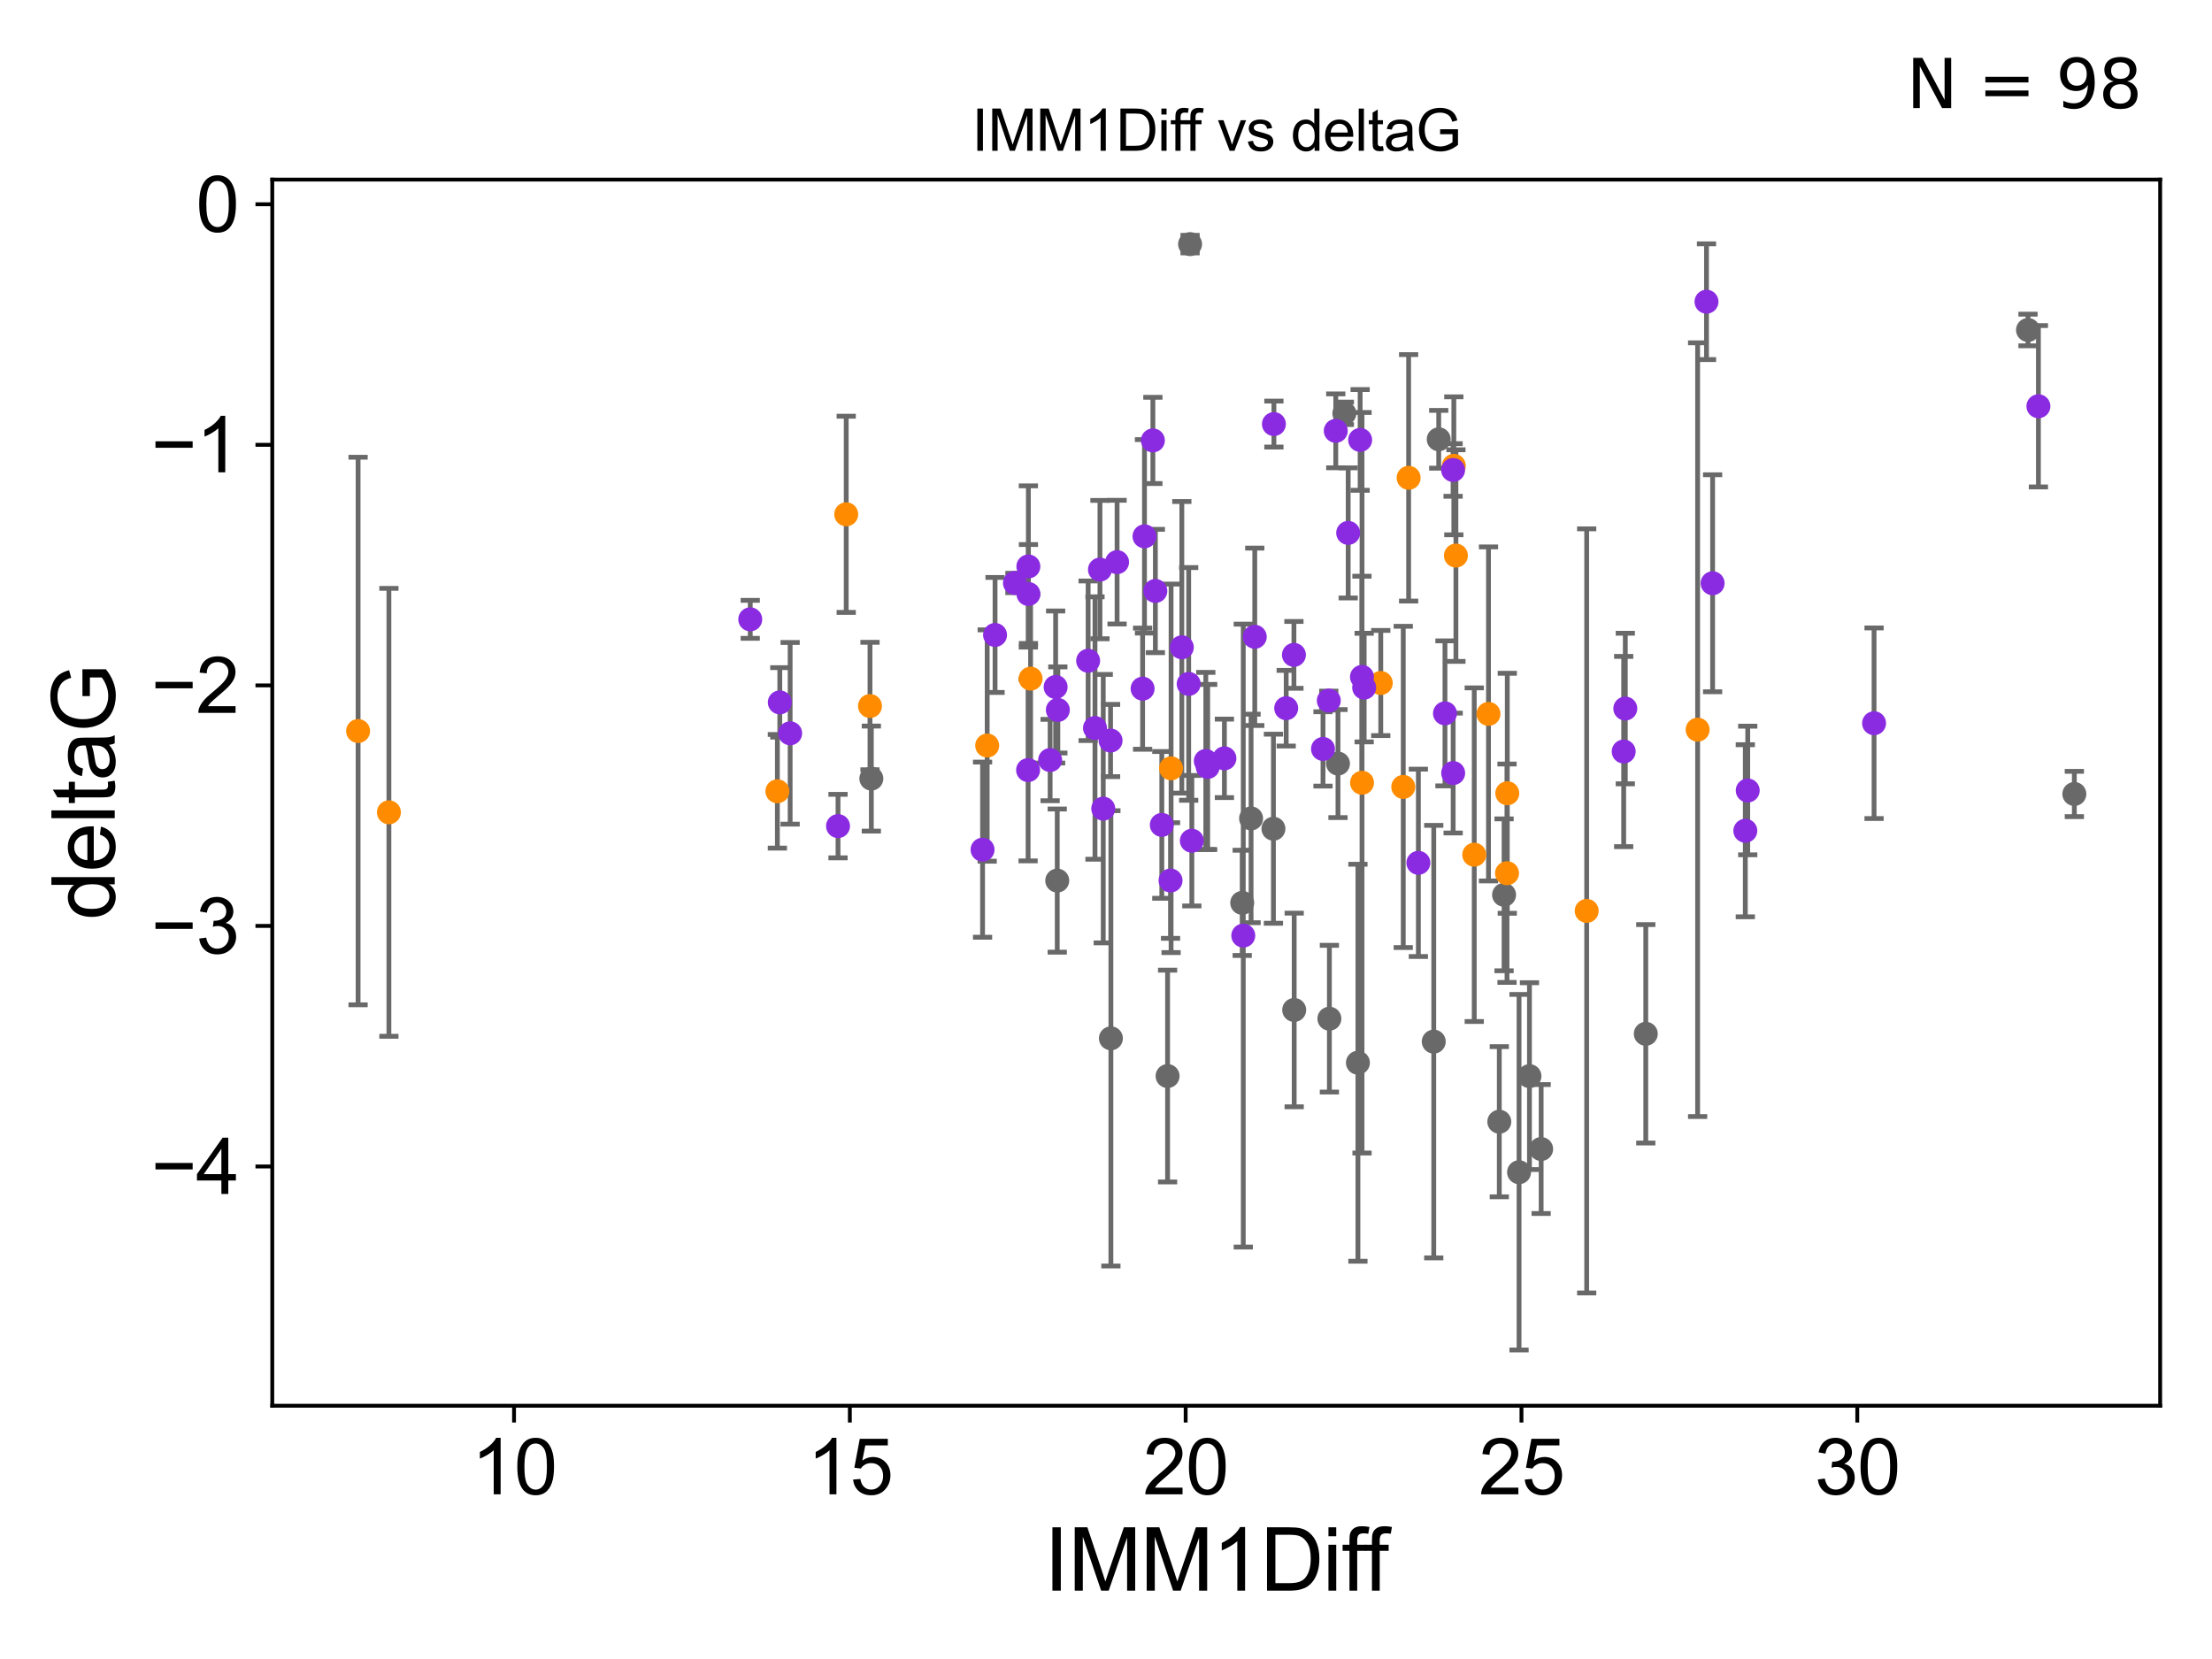 <?xml version="1.0" encoding="utf-8" standalone="no"?>
<!DOCTYPE svg PUBLIC "-//W3C//DTD SVG 1.1//EN"
  "http://www.w3.org/Graphics/SVG/1.1/DTD/svg11.dtd">
<svg xmlns:xlink="http://www.w3.org/1999/xlink" width="460.8pt" height="345.6pt" viewBox="0 0 460.8 345.6" xmlns="http://www.w3.org/2000/svg" version="1.1">
 <defs>
  <style type="text/css">*{stroke-linejoin: round; stroke-linecap: butt}</style>
 </defs>
 <g id="figure_1">
  <g id="patch_1">
   <path d="M 0 345.6 
L 460.8 345.6 
L 460.8 0 
L 0 0 
z
" style="fill: #ffffff"/>
  </g>
  <g id="axes_1">
   <g id="patch_2">
    <path d="M 56.72 292.84 
L 450 292.84 
L 450 37.411 
L 56.72 37.411 
z
" style="fill: #ffffff"/>
   </g>
   <g id="PathCollection_1">
    <defs>
     <path id="me98c7ea61f" d="M 0 1.118 
C 0.297 1.118 0.581 1 0.791 0.791 
C 1 0.581 1.118 0.297 1.118 0 
C 1.118 -0.297 1 -0.581 0.791 -0.791 
C 0.581 -1 0.297 -1.118 0 -1.118 
C -0.297 -1.118 -0.581 -1 -0.791 -0.791 
C -1 -0.581 -1.118 -0.297 -1.118 0 
C -1.118 0.297 -1 0.581 -0.791 0.791 
C -0.581 1 -0.297 1.118 0 1.118 
z
" style="stroke: #696969"/>
    </defs>
    <g clip-path="url(#pc28aa76303)">
     <use xlink:href="#me98c7ea61f" x="243.23" y="224.162" style="fill: #696969; stroke: #696969"/>
     <use xlink:href="#me98c7ea61f" x="316.446" y="244.194" style="fill: #696969; stroke: #696969"/>
     <use xlink:href="#me98c7ea61f" x="313.326" y="186.406" style="fill: #696969; stroke: #696969"/>
     <use xlink:href="#me98c7ea61f" x="318.614" y="224.18" style="fill: #696969; stroke: #696969"/>
     <use xlink:href="#me98c7ea61f" x="269.604" y="210.395" style="fill: #696969; stroke: #696969"/>
     <use xlink:href="#me98c7ea61f" x="181.516" y="162.194" style="fill: #696969; stroke: #696969"/>
     <use xlink:href="#me98c7ea61f" x="312.332" y="233.673" style="fill: #696969; stroke: #696969"/>
     <use xlink:href="#me98c7ea61f" x="276.935" y="212.211" style="fill: #696969; stroke: #696969"/>
     <use xlink:href="#me98c7ea61f" x="231.422" y="216.304" style="fill: #696969; stroke: #696969"/>
     <use xlink:href="#me98c7ea61f" x="258.775" y="188.08" style="fill: #696969; stroke: #696969"/>
     <use xlink:href="#me98c7ea61f" x="220.243" y="183.442" style="fill: #696969; stroke: #696969"/>
     <use xlink:href="#me98c7ea61f" x="260.621" y="170.494" style="fill: #696969; stroke: #696969"/>
     <use xlink:href="#me98c7ea61f" x="321.049" y="239.362" style="fill: #696969; stroke: #696969"/>
     <use xlink:href="#me98c7ea61f" x="278.726" y="159.064" style="fill: #696969; stroke: #696969"/>
     <use xlink:href="#me98c7ea61f" x="342.847" y="215.363" style="fill: #696969; stroke: #696969"/>
     <use xlink:href="#me98c7ea61f" x="265.28" y="172.639" style="fill: #696969; stroke: #696969"/>
     <use xlink:href="#me98c7ea61f" x="422.47" y="68.742" style="fill: #696969; stroke: #696969"/>
     <use xlink:href="#me98c7ea61f" x="280.055" y="86.104" style="fill: #696969; stroke: #696969"/>
     <use xlink:href="#me98c7ea61f" x="282.881" y="221.387" style="fill: #696969; stroke: #696969"/>
     <use xlink:href="#me98c7ea61f" x="299.712" y="91.513" style="fill: #696969; stroke: #696969"/>
     <use xlink:href="#me98c7ea61f" x="432.124" y="165.399" style="fill: #696969; stroke: #696969"/>
     <use xlink:href="#me98c7ea61f" x="298.677" y="216.989" style="fill: #696969; stroke: #696969"/>
     <use xlink:href="#me98c7ea61f" x="247.917" y="50.853" style="fill: #696969; stroke: #696969"/>
    </g>
   </g>
   <g id="PathCollection_2">
    <defs>
     <path id="mfd63ac9e4c" d="M 0 1.118 
C 0.297 1.118 0.581 1 0.791 0.791 
C 1 0.581 1.118 0.297 1.118 0 
C 1.118 -0.297 1 -0.581 0.791 -0.791 
C 0.581 -1 0.297 -1.118 0 -1.118 
C -0.297 -1.118 -0.581 -1 -0.791 -0.791 
C -1 -0.581 -1.118 -0.297 -1.118 0 
C -1.118 0.297 -1 0.581 -0.791 0.791 
C -0.581 1 -0.297 1.118 0 1.118 
z
" style="stroke: #ff8c00"/>
    </defs>
    <g clip-path="url(#pc28aa76303)">
     <use xlink:href="#mfd63ac9e4c" x="81.018" y="169.221" style="fill: #ff8c00; stroke: #ff8c00"/>
     <use xlink:href="#mfd63ac9e4c" x="243.958" y="160.057" style="fill: #ff8c00; stroke: #ff8c00"/>
     <use xlink:href="#mfd63ac9e4c" x="74.596" y="152.286" style="fill: #ff8c00; stroke: #ff8c00"/>
     <use xlink:href="#mfd63ac9e4c" x="287.638" y="142.282" style="fill: #ff8c00; stroke: #ff8c00"/>
     <use xlink:href="#mfd63ac9e4c" x="161.942" y="164.838" style="fill: #ff8c00; stroke: #ff8c00"/>
     <use xlink:href="#mfd63ac9e4c" x="313.941" y="181.908" style="fill: #ff8c00; stroke: #ff8c00"/>
     <use xlink:href="#mfd63ac9e4c" x="302.86" y="97.041" style="fill: #ff8c00; stroke: #ff8c00"/>
     <use xlink:href="#mfd63ac9e4c" x="176.283" y="107.138" style="fill: #ff8c00; stroke: #ff8c00"/>
     <use xlink:href="#mfd63ac9e4c" x="181.236" y="147.078" style="fill: #ff8c00; stroke: #ff8c00"/>
     <use xlink:href="#mfd63ac9e4c" x="283.735" y="163.062" style="fill: #ff8c00; stroke: #ff8c00"/>
     <use xlink:href="#mfd63ac9e4c" x="303.294" y="115.736" style="fill: #ff8c00; stroke: #ff8c00"/>
     <use xlink:href="#mfd63ac9e4c" x="307.114" y="178.048" style="fill: #ff8c00; stroke: #ff8c00"/>
     <use xlink:href="#mfd63ac9e4c" x="330.535" y="189.757" style="fill: #ff8c00; stroke: #ff8c00"/>
     <use xlink:href="#mfd63ac9e4c" x="310.08" y="148.72" style="fill: #ff8c00; stroke: #ff8c00"/>
     <use xlink:href="#mfd63ac9e4c" x="293.444" y="99.538" style="fill: #ff8c00; stroke: #ff8c00"/>
     <use xlink:href="#mfd63ac9e4c" x="353.648" y="152.005" style="fill: #ff8c00; stroke: #ff8c00"/>
     <use xlink:href="#mfd63ac9e4c" x="205.651" y="155.307" style="fill: #ff8c00; stroke: #ff8c00"/>
     <use xlink:href="#mfd63ac9e4c" x="292.325" y="163.927" style="fill: #ff8c00; stroke: #ff8c00"/>
     <use xlink:href="#mfd63ac9e4c" x="214.689" y="141.375" style="fill: #ff8c00; stroke: #ff8c00"/>
     <use xlink:href="#mfd63ac9e4c" x="313.997" y="165.251" style="fill: #ff8c00; stroke: #ff8c00"/>
    </g>
   </g>
   <g id="PathCollection_3">
    <defs>
     <path id="m40aee6b8ee" d="M 0 1.118 
C 0.297 1.118 0.581 1 0.791 0.791 
C 1 0.581 1.118 0.297 1.118 0 
C 1.118 -0.297 1 -0.581 0.791 -0.791 
C 0.581 -1 0.297 -1.118 0 -1.118 
C -0.297 -1.118 -0.581 -1 -0.791 -0.791 
C -1 -0.581 -1.118 -0.297 -1.118 0 
C -1.118 0.297 -1 0.581 -0.791 0.791 
C -0.581 1 -0.297 1.118 0 1.118 
z
" style="stroke: #8a2be2"/>
    </defs>
    <g clip-path="url(#pc28aa76303)">
     <use xlink:href="#m40aee6b8ee" x="275.606" y="156.017" style="fill: #8a2be2; stroke: #8a2be2"/>
     <use xlink:href="#m40aee6b8ee" x="164.601" y="152.761" style="fill: #8a2be2; stroke: #8a2be2"/>
     <use xlink:href="#m40aee6b8ee" x="229.827" y="168.455" style="fill: #8a2be2; stroke: #8a2be2"/>
     <use xlink:href="#m40aee6b8ee" x="238.026" y="143.461" style="fill: #8a2be2; stroke: #8a2be2"/>
     <use xlink:href="#m40aee6b8ee" x="276.809" y="145.945" style="fill: #8a2be2; stroke: #8a2be2"/>
     <use xlink:href="#m40aee6b8ee" x="295.473" y="179.744" style="fill: #8a2be2; stroke: #8a2be2"/>
     <use xlink:href="#m40aee6b8ee" x="258.998" y="194.901" style="fill: #8a2be2; stroke: #8a2be2"/>
     <use xlink:href="#m40aee6b8ee" x="162.446" y="146.32" style="fill: #8a2be2; stroke: #8a2be2"/>
     <use xlink:href="#m40aee6b8ee" x="214.227" y="118.005" style="fill: #8a2be2; stroke: #8a2be2"/>
     <use xlink:href="#m40aee6b8ee" x="338.244" y="156.555" style="fill: #8a2be2; stroke: #8a2be2"/>
     <use xlink:href="#m40aee6b8ee" x="218.76" y="158.332" style="fill: #8a2be2; stroke: #8a2be2"/>
     <use xlink:href="#m40aee6b8ee" x="156.29" y="129.019" style="fill: #8a2be2; stroke: #8a2be2"/>
     <use xlink:href="#m40aee6b8ee" x="243.846" y="183.429" style="fill: #8a2be2; stroke: #8a2be2"/>
     <use xlink:href="#m40aee6b8ee" x="363.581" y="173.062" style="fill: #8a2be2; stroke: #8a2be2"/>
     <use xlink:href="#m40aee6b8ee" x="214.241" y="123.743" style="fill: #8a2be2; stroke: #8a2be2"/>
     <use xlink:href="#m40aee6b8ee" x="211.429" y="121.445" style="fill: #8a2be2; stroke: #8a2be2"/>
     <use xlink:href="#m40aee6b8ee" x="231.352" y="154.268" style="fill: #8a2be2; stroke: #8a2be2"/>
     <use xlink:href="#m40aee6b8ee" x="251.583" y="159.769" style="fill: #8a2be2; stroke: #8a2be2"/>
     <use xlink:href="#m40aee6b8ee" x="390.402" y="150.66" style="fill: #8a2be2; stroke: #8a2be2"/>
     <use xlink:href="#m40aee6b8ee" x="267.939" y="147.533" style="fill: #8a2be2; stroke: #8a2be2"/>
     <use xlink:href="#m40aee6b8ee" x="219.907" y="143.113" style="fill: #8a2be2; stroke: #8a2be2"/>
     <use xlink:href="#m40aee6b8ee" x="204.685" y="177.001" style="fill: #8a2be2; stroke: #8a2be2"/>
     <use xlink:href="#m40aee6b8ee" x="247.624" y="142.472" style="fill: #8a2be2; stroke: #8a2be2"/>
     <use xlink:href="#m40aee6b8ee" x="228.106" y="151.662" style="fill: #8a2be2; stroke: #8a2be2"/>
     <use xlink:href="#m40aee6b8ee" x="220.369" y="147.895" style="fill: #8a2be2; stroke: #8a2be2"/>
     <use xlink:href="#m40aee6b8ee" x="246.197" y="134.845" style="fill: #8a2be2; stroke: #8a2be2"/>
     <use xlink:href="#m40aee6b8ee" x="261.391" y="132.657" style="fill: #8a2be2; stroke: #8a2be2"/>
     <use xlink:href="#m40aee6b8ee" x="265.378" y="88.341" style="fill: #8a2be2; stroke: #8a2be2"/>
     <use xlink:href="#m40aee6b8ee" x="240.166" y="91.748" style="fill: #8a2be2; stroke: #8a2be2"/>
     <use xlink:href="#m40aee6b8ee" x="174.576" y="172.09" style="fill: #8a2be2; stroke: #8a2be2"/>
     <use xlink:href="#m40aee6b8ee" x="229.141" y="118.658" style="fill: #8a2be2; stroke: #8a2be2"/>
     <use xlink:href="#m40aee6b8ee" x="278.264" y="89.75" style="fill: #8a2be2; stroke: #8a2be2"/>
     <use xlink:href="#m40aee6b8ee" x="280.852" y="111.015" style="fill: #8a2be2; stroke: #8a2be2"/>
     <use xlink:href="#m40aee6b8ee" x="248.281" y="175.137" style="fill: #8a2be2; stroke: #8a2be2"/>
     <use xlink:href="#m40aee6b8ee" x="242.027" y="171.841" style="fill: #8a2be2; stroke: #8a2be2"/>
     <use xlink:href="#m40aee6b8ee" x="232.709" y="117.105" style="fill: #8a2be2; stroke: #8a2be2"/>
     <use xlink:href="#m40aee6b8ee" x="251.191" y="158.526" style="fill: #8a2be2; stroke: #8a2be2"/>
     <use xlink:href="#m40aee6b8ee" x="207.287" y="132.274" style="fill: #8a2be2; stroke: #8a2be2"/>
     <use xlink:href="#m40aee6b8ee" x="238.418" y="111.726" style="fill: #8a2be2; stroke: #8a2be2"/>
     <use xlink:href="#m40aee6b8ee" x="255.067" y="157.977" style="fill: #8a2be2; stroke: #8a2be2"/>
     <use xlink:href="#m40aee6b8ee" x="356.768" y="121.501" style="fill: #8a2be2; stroke: #8a2be2"/>
     <use xlink:href="#m40aee6b8ee" x="302.706" y="97.905" style="fill: #8a2be2; stroke: #8a2be2"/>
     <use xlink:href="#m40aee6b8ee" x="269.548" y="136.422" style="fill: #8a2be2; stroke: #8a2be2"/>
     <use xlink:href="#m40aee6b8ee" x="214.171" y="160.426" style="fill: #8a2be2; stroke: #8a2be2"/>
     <use xlink:href="#m40aee6b8ee" x="283.721" y="141.006" style="fill: #8a2be2; stroke: #8a2be2"/>
     <use xlink:href="#m40aee6b8ee" x="284.182" y="143.241" style="fill: #8a2be2; stroke: #8a2be2"/>
     <use xlink:href="#m40aee6b8ee" x="301.014" y="148.607" style="fill: #8a2be2; stroke: #8a2be2"/>
     <use xlink:href="#m40aee6b8ee" x="424.638" y="84.631" style="fill: #8a2be2; stroke: #8a2be2"/>
     <use xlink:href="#m40aee6b8ee" x="226.679" y="137.649" style="fill: #8a2be2; stroke: #8a2be2"/>
     <use xlink:href="#m40aee6b8ee" x="338.579" y="147.602" style="fill: #8a2be2; stroke: #8a2be2"/>
     <use xlink:href="#m40aee6b8ee" x="240.684" y="123.109" style="fill: #8a2be2; stroke: #8a2be2"/>
     <use xlink:href="#m40aee6b8ee" x="364.085" y="164.677" style="fill: #8a2be2; stroke: #8a2be2"/>
     <use xlink:href="#m40aee6b8ee" x="355.495" y="62.85" style="fill: #8a2be2; stroke: #8a2be2"/>
     <use xlink:href="#m40aee6b8ee" x="302.72" y="161.042" style="fill: #8a2be2; stroke: #8a2be2"/>
     <use xlink:href="#m40aee6b8ee" x="283.343" y="91.644" style="fill: #8a2be2; stroke: #8a2be2"/>
    </g>
   </g>
   <g id="matplotlib.axis_1">
    <g id="xtick_1">
     <g id="line2d_1">
      <defs>
       <path id="mb5d610d847" d="M 0 0 
L 0 3.5 
" style="stroke: #000000; stroke-width: 0.8"/>
      </defs>
      <g>
       <use xlink:href="#mb5d610d847" x="107.084" y="292.84" style="stroke: #000000; stroke-width: 0.8"/>
      </g>
     </g>
     <g id="text_1">
      <!-- 10 -->
      <g transform="translate(98.186 311.293)scale(0.16 -0.16)">
       <defs>
        <path id="ArialMT-31" d="M 2384 0 
L 1822 0 
L 1822 3584 
Q 1619 3391 1289 3197 
Q 959 3003 697 2906 
L 697 3450 
Q 1169 3672 1522 3987 
Q 1875 4303 2022 4600 
L 2384 4600 
L 2384 0 
z
" transform="scale(0.016)"/>
        <path id="ArialMT-30" d="M 266 2259 
Q 266 3072 433 3567 
Q 600 4063 929 4331 
Q 1259 4600 1759 4600 
Q 2128 4600 2406 4451 
Q 2684 4303 2865 4023 
Q 3047 3744 3150 3342 
Q 3253 2941 3253 2259 
Q 3253 1453 3087 958 
Q 2922 463 2592 192 
Q 2263 -78 1759 -78 
Q 1097 -78 719 397 
Q 266 969 266 2259 
z
M 844 2259 
Q 844 1131 1108 757 
Q 1372 384 1759 384 
Q 2147 384 2411 759 
Q 2675 1134 2675 2259 
Q 2675 3391 2411 3762 
Q 2147 4134 1753 4134 
Q 1366 4134 1134 3806 
Q 844 3388 844 2259 
z
" transform="scale(0.016)"/>
       </defs>
       <use xlink:href="#ArialMT-31"/>
       <use xlink:href="#ArialMT-30" x="55.615"/>
      </g>
     </g>
    </g>
    <g id="xtick_2">
     <g id="line2d_2">
      <g>
       <use xlink:href="#mb5d610d847" x="177.039" y="292.84" style="stroke: #000000; stroke-width: 0.8"/>
      </g>
     </g>
     <g id="text_2">
      <!-- 15 -->
      <g transform="translate(168.141 311.293)scale(0.16 -0.16)">
       <defs>
        <path id="ArialMT-35" d="M 266 1200 
L 856 1250 
Q 922 819 1161 601 
Q 1400 384 1738 384 
Q 2144 384 2425 690 
Q 2706 997 2706 1503 
Q 2706 1984 2436 2262 
Q 2166 2541 1728 2541 
Q 1456 2541 1237 2417 
Q 1019 2294 894 2097 
L 366 2166 
L 809 4519 
L 3088 4519 
L 3088 3981 
L 1259 3981 
L 1013 2750 
Q 1425 3038 1878 3038 
Q 2478 3038 2890 2622 
Q 3303 2206 3303 1553 
Q 3303 931 2941 478 
Q 2500 -78 1738 -78 
Q 1113 -78 717 272 
Q 322 622 266 1200 
z
" transform="scale(0.016)"/>
       </defs>
       <use xlink:href="#ArialMT-31"/>
       <use xlink:href="#ArialMT-35" x="55.615"/>
      </g>
     </g>
    </g>
    <g id="xtick_3">
     <g id="line2d_3">
      <g>
       <use xlink:href="#mb5d610d847" x="246.994" y="292.84" style="stroke: #000000; stroke-width: 0.8"/>
      </g>
     </g>
     <g id="text_3">
      <!-- 20 -->
      <g transform="translate(238.097 311.293)scale(0.16 -0.16)">
       <defs>
        <path id="ArialMT-32" d="M 3222 541 
L 3222 0 
L 194 0 
Q 188 203 259 391 
Q 375 700 629 1000 
Q 884 1300 1366 1694 
Q 2113 2306 2375 2664 
Q 2638 3022 2638 3341 
Q 2638 3675 2398 3904 
Q 2159 4134 1775 4134 
Q 1369 4134 1125 3890 
Q 881 3647 878 3216 
L 300 3275 
Q 359 3922 746 4261 
Q 1134 4600 1788 4600 
Q 2447 4600 2831 4234 
Q 3216 3869 3216 3328 
Q 3216 3053 3103 2787 
Q 2991 2522 2730 2228 
Q 2469 1934 1863 1422 
Q 1356 997 1212 845 
Q 1069 694 975 541 
L 3222 541 
z
" transform="scale(0.016)"/>
       </defs>
       <use xlink:href="#ArialMT-32"/>
       <use xlink:href="#ArialMT-30" x="55.615"/>
      </g>
     </g>
    </g>
    <g id="xtick_4">
     <g id="line2d_4">
      <g>
       <use xlink:href="#mb5d610d847" x="316.949" y="292.84" style="stroke: #000000; stroke-width: 0.8"/>
      </g>
     </g>
     <g id="text_4">
      <!-- 25 -->
      <g transform="translate(308.052 311.293)scale(0.16 -0.16)">
       <use xlink:href="#ArialMT-32"/>
       <use xlink:href="#ArialMT-35" x="55.615"/>
      </g>
     </g>
    </g>
    <g id="xtick_5">
     <g id="line2d_5">
      <g>
       <use xlink:href="#mb5d610d847" x="386.905" y="292.84" style="stroke: #000000; stroke-width: 0.8"/>
      </g>
     </g>
     <g id="text_5">
      <!-- 30 -->
      <g transform="translate(378.007 311.293)scale(0.16 -0.16)">
       <defs>
        <path id="ArialMT-33" d="M 269 1209 
L 831 1284 
Q 928 806 1161 595 
Q 1394 384 1728 384 
Q 2125 384 2398 659 
Q 2672 934 2672 1341 
Q 2672 1728 2419 1979 
Q 2166 2231 1775 2231 
Q 1616 2231 1378 2169 
L 1441 2663 
Q 1497 2656 1531 2656 
Q 1891 2656 2178 2843 
Q 2466 3031 2466 3422 
Q 2466 3731 2256 3934 
Q 2047 4138 1716 4138 
Q 1388 4138 1169 3931 
Q 950 3725 888 3313 
L 325 3413 
Q 428 3978 793 4289 
Q 1159 4600 1703 4600 
Q 2078 4600 2393 4439 
Q 2709 4278 2876 4000 
Q 3044 3722 3044 3409 
Q 3044 3113 2884 2869 
Q 2725 2625 2413 2481 
Q 2819 2388 3044 2092 
Q 3269 1797 3269 1353 
Q 3269 753 2831 336 
Q 2394 -81 1725 -81 
Q 1122 -81 723 278 
Q 325 638 269 1209 
z
" transform="scale(0.016)"/>
       </defs>
       <use xlink:href="#ArialMT-33"/>
       <use xlink:href="#ArialMT-30" x="55.615"/>
      </g>
     </g>
    </g>
    <g id="text_6">
     <!-- IMM1Diff -->
     <g transform="translate(217.519 331.357)scale(0.18 -0.18)">
      <defs>
       <path id="ArialMT-49" d="M 597 0 
L 597 4581 
L 1203 4581 
L 1203 0 
L 597 0 
z
" transform="scale(0.016)"/>
       <path id="ArialMT-4d" d="M 475 0 
L 475 4581 
L 1388 4581 
L 2472 1338 
Q 2622 884 2691 659 
Q 2769 909 2934 1394 
L 4031 4581 
L 4847 4581 
L 4847 0 
L 4263 0 
L 4263 3834 
L 2931 0 
L 2384 0 
L 1059 3900 
L 1059 0 
L 475 0 
z
" transform="scale(0.016)"/>
       <path id="ArialMT-44" d="M 494 0 
L 494 4581 
L 2072 4581 
Q 2606 4581 2888 4516 
Q 3281 4425 3559 4188 
Q 3922 3881 4101 3404 
Q 4281 2928 4281 2316 
Q 4281 1794 4159 1391 
Q 4038 988 3847 723 
Q 3656 459 3429 307 
Q 3203 156 2883 78 
Q 2563 0 2147 0 
L 494 0 
z
M 1100 541 
L 2078 541 
Q 2531 541 2789 625 
Q 3047 709 3200 863 
Q 3416 1078 3536 1442 
Q 3656 1806 3656 2325 
Q 3656 3044 3420 3430 
Q 3184 3816 2847 3947 
Q 2603 4041 2063 4041 
L 1100 4041 
L 1100 541 
z
" transform="scale(0.016)"/>
       <path id="ArialMT-69" d="M 425 3934 
L 425 4581 
L 988 4581 
L 988 3934 
L 425 3934 
z
M 425 0 
L 425 3319 
L 988 3319 
L 988 0 
L 425 0 
z
" transform="scale(0.016)"/>
       <path id="ArialMT-66" d="M 556 0 
L 556 2881 
L 59 2881 
L 59 3319 
L 556 3319 
L 556 3672 
Q 556 4006 616 4169 
Q 697 4388 901 4523 
Q 1106 4659 1475 4659 
Q 1713 4659 2000 4603 
L 1916 4113 
Q 1741 4144 1584 4144 
Q 1328 4144 1222 4034 
Q 1116 3925 1116 3625 
L 1116 3319 
L 1763 3319 
L 1763 2881 
L 1116 2881 
L 1116 0 
L 556 0 
z
" transform="scale(0.016)"/>
      </defs>
      <use xlink:href="#ArialMT-49"/>
      <use xlink:href="#ArialMT-4d" x="27.783"/>
      <use xlink:href="#ArialMT-4d" x="111.084"/>
      <use xlink:href="#ArialMT-31" x="194.385"/>
      <use xlink:href="#ArialMT-44" x="250"/>
      <use xlink:href="#ArialMT-69" x="322.217"/>
      <use xlink:href="#ArialMT-66" x="344.434"/>
      <use xlink:href="#ArialMT-66" x="370.467"/>
     </g>
    </g>
   </g>
   <g id="matplotlib.axis_2">
    <g id="ytick_1">
     <g id="line2d_6">
      <defs>
       <path id="mdf9098b2fb" d="M 0 0 
L -3.5 0 
" style="stroke: #000000; stroke-width: 0.8"/>
      </defs>
      <g>
       <use xlink:href="#mdf9098b2fb" x="56.72" y="242.996" style="stroke: #000000; stroke-width: 0.8"/>
      </g>
     </g>
     <g id="text_7">
      <!-- −4 -->
      <g transform="translate(31.477 248.722)scale(0.16 -0.16)">
       <defs>
        <path id="ArialMT-2212" d="M 3381 1997 
L 356 1997 
L 356 2522 
L 3381 2522 
L 3381 1997 
z
" transform="scale(0.016)"/>
        <path id="ArialMT-34" d="M 2069 0 
L 2069 1097 
L 81 1097 
L 81 1613 
L 2172 4581 
L 2631 4581 
L 2631 1613 
L 3250 1613 
L 3250 1097 
L 2631 1097 
L 2631 0 
L 2069 0 
z
M 2069 1613 
L 2069 3678 
L 634 1613 
L 2069 1613 
z
" transform="scale(0.016)"/>
       </defs>
       <use xlink:href="#ArialMT-2212"/>
       <use xlink:href="#ArialMT-34" x="58.398"/>
      </g>
     </g>
    </g>
    <g id="ytick_2">
     <g id="line2d_7">
      <g>
       <use xlink:href="#mdf9098b2fb" x="56.72" y="192.885" style="stroke: #000000; stroke-width: 0.8"/>
      </g>
     </g>
     <g id="text_8">
      <!-- −3 -->
      <g transform="translate(31.477 198.612)scale(0.16 -0.16)">
       <use xlink:href="#ArialMT-2212"/>
       <use xlink:href="#ArialMT-33" x="58.398"/>
      </g>
     </g>
    </g>
    <g id="ytick_3">
     <g id="line2d_8">
      <g>
       <use xlink:href="#mdf9098b2fb" x="56.72" y="142.775" style="stroke: #000000; stroke-width: 0.8"/>
      </g>
     </g>
     <g id="text_9">
      <!-- −2 -->
      <g transform="translate(31.477 148.501)scale(0.16 -0.16)">
       <use xlink:href="#ArialMT-2212"/>
       <use xlink:href="#ArialMT-32" x="58.398"/>
      </g>
     </g>
    </g>
    <g id="ytick_4">
     <g id="line2d_9">
      <g>
       <use xlink:href="#mdf9098b2fb" x="56.72" y="92.664" style="stroke: #000000; stroke-width: 0.8"/>
      </g>
     </g>
     <g id="text_10">
      <!-- −1 -->
      <g transform="translate(31.477 98.391)scale(0.16 -0.16)">
       <use xlink:href="#ArialMT-2212"/>
       <use xlink:href="#ArialMT-31" x="58.398"/>
      </g>
     </g>
    </g>
    <g id="ytick_5">
     <g id="line2d_10">
      <g>
       <use xlink:href="#mdf9098b2fb" x="56.72" y="42.554" style="stroke: #000000; stroke-width: 0.8"/>
      </g>
     </g>
     <g id="text_11">
      <!-- 0 -->
      <g transform="translate(40.822 48.28)scale(0.16 -0.16)">
       <use xlink:href="#ArialMT-30"/>
      </g>
     </g>
    </g>
    <g id="text_12">
     <!-- deltaG -->
     <g transform="translate(23.9 191.64)rotate(-90)scale(0.18 -0.18)">
      <defs>
       <path id="ArialMT-64" d="M 2575 0 
L 2575 419 
Q 2259 -75 1647 -75 
Q 1250 -75 917 144 
Q 584 363 401 755 
Q 219 1147 219 1656 
Q 219 2153 384 2558 
Q 550 2963 881 3178 
Q 1213 3394 1622 3394 
Q 1922 3394 2156 3267 
Q 2391 3141 2538 2938 
L 2538 4581 
L 3097 4581 
L 3097 0 
L 2575 0 
z
M 797 1656 
Q 797 1019 1065 703 
Q 1334 388 1700 388 
Q 2069 388 2326 689 
Q 2584 991 2584 1609 
Q 2584 2291 2321 2609 
Q 2059 2928 1675 2928 
Q 1300 2928 1048 2622 
Q 797 2316 797 1656 
z
" transform="scale(0.016)"/>
       <path id="ArialMT-65" d="M 2694 1069 
L 3275 997 
Q 3138 488 2766 206 
Q 2394 -75 1816 -75 
Q 1088 -75 661 373 
Q 234 822 234 1631 
Q 234 2469 665 2931 
Q 1097 3394 1784 3394 
Q 2450 3394 2872 2941 
Q 3294 2488 3294 1666 
Q 3294 1616 3291 1516 
L 816 1516 
Q 847 969 1125 678 
Q 1403 388 1819 388 
Q 2128 388 2347 550 
Q 2566 713 2694 1069 
z
M 847 1978 
L 2700 1978 
Q 2663 2397 2488 2606 
Q 2219 2931 1791 2931 
Q 1403 2931 1139 2672 
Q 875 2413 847 1978 
z
" transform="scale(0.016)"/>
       <path id="ArialMT-6c" d="M 409 0 
L 409 4581 
L 972 4581 
L 972 0 
L 409 0 
z
" transform="scale(0.016)"/>
       <path id="ArialMT-74" d="M 1650 503 
L 1731 6 
Q 1494 -44 1306 -44 
Q 1000 -44 831 53 
Q 663 150 594 308 
Q 525 466 525 972 
L 525 2881 
L 113 2881 
L 113 3319 
L 525 3319 
L 525 4141 
L 1084 4478 
L 1084 3319 
L 1650 3319 
L 1650 2881 
L 1084 2881 
L 1084 941 
Q 1084 700 1114 631 
Q 1144 563 1211 522 
Q 1278 481 1403 481 
Q 1497 481 1650 503 
z
" transform="scale(0.016)"/>
       <path id="ArialMT-61" d="M 2588 409 
Q 2275 144 1986 34 
Q 1697 -75 1366 -75 
Q 819 -75 525 192 
Q 231 459 231 875 
Q 231 1119 342 1320 
Q 453 1522 633 1644 
Q 813 1766 1038 1828 
Q 1203 1872 1538 1913 
Q 2219 1994 2541 2106 
Q 2544 2222 2544 2253 
Q 2544 2597 2384 2738 
Q 2169 2928 1744 2928 
Q 1347 2928 1158 2789 
Q 969 2650 878 2297 
L 328 2372 
Q 403 2725 575 2942 
Q 747 3159 1072 3276 
Q 1397 3394 1825 3394 
Q 2250 3394 2515 3294 
Q 2781 3194 2906 3042 
Q 3031 2891 3081 2659 
Q 3109 2516 3109 2141 
L 3109 1391 
Q 3109 606 3145 398 
Q 3181 191 3288 0 
L 2700 0 
Q 2613 175 2588 409 
z
M 2541 1666 
Q 2234 1541 1622 1453 
Q 1275 1403 1131 1340 
Q 988 1278 909 1158 
Q 831 1038 831 891 
Q 831 666 1001 516 
Q 1172 366 1500 366 
Q 1825 366 2078 508 
Q 2331 650 2450 897 
Q 2541 1088 2541 1459 
L 2541 1666 
z
" transform="scale(0.016)"/>
       <path id="ArialMT-47" d="M 2638 1797 
L 2638 2334 
L 4578 2338 
L 4578 638 
Q 4131 281 3656 101 
Q 3181 -78 2681 -78 
Q 2006 -78 1454 211 
Q 903 500 622 1047 
Q 341 1594 341 2269 
Q 341 2938 620 3517 
Q 900 4097 1425 4378 
Q 1950 4659 2634 4659 
Q 3131 4659 3532 4498 
Q 3934 4338 4162 4050 
Q 4391 3763 4509 3300 
L 3963 3150 
Q 3859 3500 3706 3700 
Q 3553 3900 3268 4020 
Q 2984 4141 2638 4141 
Q 2222 4141 1919 4014 
Q 1616 3888 1430 3681 
Q 1244 3475 1141 3228 
Q 966 2803 966 2306 
Q 966 1694 1177 1281 
Q 1388 869 1791 669 
Q 2194 469 2647 469 
Q 3041 469 3416 620 
Q 3791 772 3984 944 
L 3984 1797 
L 2638 1797 
z
" transform="scale(0.016)"/>
      </defs>
      <use xlink:href="#ArialMT-64"/>
      <use xlink:href="#ArialMT-65" x="55.615"/>
      <use xlink:href="#ArialMT-6c" x="111.23"/>
      <use xlink:href="#ArialMT-74" x="133.447"/>
      <use xlink:href="#ArialMT-61" x="161.23"/>
      <use xlink:href="#ArialMT-47" x="216.846"/>
     </g>
    </g>
   </g>
   <g id="LineCollection_1">
    <path d="M 243.23 246.223 
L 243.23 202.1 
" clip-path="url(#pc28aa76303)" style="fill: none; stroke: #696969"/>
    <path d="M 316.446 281.23 
L 316.446 207.159 
" clip-path="url(#pc28aa76303)" style="fill: none; stroke: #696969"/>
    <path d="M 313.326 202.227 
L 313.326 170.585 
" clip-path="url(#pc28aa76303)" style="fill: none; stroke: #696969"/>
    <path d="M 318.614 243.64 
L 318.614 204.72 
" clip-path="url(#pc28aa76303)" style="fill: none; stroke: #696969"/>
    <path d="M 269.604 230.569 
L 269.604 190.221 
" clip-path="url(#pc28aa76303)" style="fill: none; stroke: #696969"/>
    <path d="M 181.516 173.134 
L 181.516 151.254 
" clip-path="url(#pc28aa76303)" style="fill: none; stroke: #696969"/>
    <path d="M 312.332 249.318 
L 312.332 218.028 
" clip-path="url(#pc28aa76303)" style="fill: none; stroke: #696969"/>
    <path d="M 276.935 227.493 
L 276.935 196.929 
" clip-path="url(#pc28aa76303)" style="fill: none; stroke: #696969"/>
    <path d="M 231.422 263.729 
L 231.422 168.88 
" clip-path="url(#pc28aa76303)" style="fill: none; stroke: #696969"/>
    <path d="M 258.775 199.04 
L 258.775 177.119 
" clip-path="url(#pc28aa76303)" style="fill: none; stroke: #696969"/>
    <path d="M 220.243 198.354 
L 220.243 168.531 
" clip-path="url(#pc28aa76303)" style="fill: none; stroke: #696969"/>
    <path d="M 260.621 192.211 
L 260.621 148.777 
" clip-path="url(#pc28aa76303)" style="fill: none; stroke: #696969"/>
    <path d="M 321.049 252.792 
L 321.049 225.932 
" clip-path="url(#pc28aa76303)" style="fill: none; stroke: #696969"/>
    <path d="M 278.726 170.314 
L 278.726 147.815 
" clip-path="url(#pc28aa76303)" style="fill: none; stroke: #696969"/>
    <path d="M 342.847 238.113 
L 342.847 192.612 
" clip-path="url(#pc28aa76303)" style="fill: none; stroke: #696969"/>
    <path d="M 265.28 192.332 
L 265.28 152.946 
" clip-path="url(#pc28aa76303)" style="fill: none; stroke: #696969"/>
    <path d="M 422.47 72.038 
L 422.47 65.446 
" clip-path="url(#pc28aa76303)" style="fill: none; stroke: #696969"/>
    <path d="M 280.055 88.444 
L 280.055 83.764 
" clip-path="url(#pc28aa76303)" style="fill: none; stroke: #696969"/>
    <path d="M 282.881 262.736 
L 282.881 180.038 
" clip-path="url(#pc28aa76303)" style="fill: none; stroke: #696969"/>
    <path d="M 299.712 97.53 
L 299.712 85.497 
" clip-path="url(#pc28aa76303)" style="fill: none; stroke: #696969"/>
    <path d="M 432.124 170.115 
L 432.124 160.683 
" clip-path="url(#pc28aa76303)" style="fill: none; stroke: #696969"/>
    <path d="M 298.677 262.043 
L 298.677 171.936 
" clip-path="url(#pc28aa76303)" style="fill: none; stroke: #696969"/>
    <path d="M 247.917 52.685 
L 247.917 49.022 
" clip-path="url(#pc28aa76303)" style="fill: none; stroke: #696969"/>
   </g>
   <g id="line2d_11">
    <defs>
     <path id="me3fa1915dc" d="M 2 0 
L -2 -0 
" style="stroke: #696969"/>
    </defs>
    <g clip-path="url(#pc28aa76303)">
     <use xlink:href="#me3fa1915dc" x="243.23" y="246.223" style="fill: #696969; stroke: #696969"/>
     <use xlink:href="#me3fa1915dc" x="316.446" y="281.23" style="fill: #696969; stroke: #696969"/>
     <use xlink:href="#me3fa1915dc" x="313.326" y="202.227" style="fill: #696969; stroke: #696969"/>
     <use xlink:href="#me3fa1915dc" x="318.614" y="243.64" style="fill: #696969; stroke: #696969"/>
     <use xlink:href="#me3fa1915dc" x="269.604" y="230.569" style="fill: #696969; stroke: #696969"/>
     <use xlink:href="#me3fa1915dc" x="181.516" y="173.134" style="fill: #696969; stroke: #696969"/>
     <use xlink:href="#me3fa1915dc" x="312.332" y="249.318" style="fill: #696969; stroke: #696969"/>
     <use xlink:href="#me3fa1915dc" x="276.935" y="227.493" style="fill: #696969; stroke: #696969"/>
     <use xlink:href="#me3fa1915dc" x="231.422" y="263.729" style="fill: #696969; stroke: #696969"/>
     <use xlink:href="#me3fa1915dc" x="258.775" y="199.04" style="fill: #696969; stroke: #696969"/>
     <use xlink:href="#me3fa1915dc" x="220.243" y="198.354" style="fill: #696969; stroke: #696969"/>
     <use xlink:href="#me3fa1915dc" x="260.621" y="192.211" style="fill: #696969; stroke: #696969"/>
     <use xlink:href="#me3fa1915dc" x="321.049" y="252.792" style="fill: #696969; stroke: #696969"/>
     <use xlink:href="#me3fa1915dc" x="278.726" y="170.314" style="fill: #696969; stroke: #696969"/>
     <use xlink:href="#me3fa1915dc" x="342.847" y="238.113" style="fill: #696969; stroke: #696969"/>
     <use xlink:href="#me3fa1915dc" x="265.28" y="192.332" style="fill: #696969; stroke: #696969"/>
     <use xlink:href="#me3fa1915dc" x="422.47" y="72.038" style="fill: #696969; stroke: #696969"/>
     <use xlink:href="#me3fa1915dc" x="280.055" y="88.444" style="fill: #696969; stroke: #696969"/>
     <use xlink:href="#me3fa1915dc" x="282.881" y="262.736" style="fill: #696969; stroke: #696969"/>
     <use xlink:href="#me3fa1915dc" x="299.712" y="97.53" style="fill: #696969; stroke: #696969"/>
     <use xlink:href="#me3fa1915dc" x="432.124" y="170.115" style="fill: #696969; stroke: #696969"/>
     <use xlink:href="#me3fa1915dc" x="298.677" y="262.043" style="fill: #696969; stroke: #696969"/>
     <use xlink:href="#me3fa1915dc" x="247.917" y="52.685" style="fill: #696969; stroke: #696969"/>
    </g>
   </g>
   <g id="line2d_12">
    <g clip-path="url(#pc28aa76303)">
     <use xlink:href="#me3fa1915dc" x="243.23" y="202.1" style="fill: #696969; stroke: #696969"/>
     <use xlink:href="#me3fa1915dc" x="316.446" y="207.159" style="fill: #696969; stroke: #696969"/>
     <use xlink:href="#me3fa1915dc" x="313.326" y="170.585" style="fill: #696969; stroke: #696969"/>
     <use xlink:href="#me3fa1915dc" x="318.614" y="204.72" style="fill: #696969; stroke: #696969"/>
     <use xlink:href="#me3fa1915dc" x="269.604" y="190.221" style="fill: #696969; stroke: #696969"/>
     <use xlink:href="#me3fa1915dc" x="181.516" y="151.254" style="fill: #696969; stroke: #696969"/>
     <use xlink:href="#me3fa1915dc" x="312.332" y="218.028" style="fill: #696969; stroke: #696969"/>
     <use xlink:href="#me3fa1915dc" x="276.935" y="196.929" style="fill: #696969; stroke: #696969"/>
     <use xlink:href="#me3fa1915dc" x="231.422" y="168.88" style="fill: #696969; stroke: #696969"/>
     <use xlink:href="#me3fa1915dc" x="258.775" y="177.119" style="fill: #696969; stroke: #696969"/>
     <use xlink:href="#me3fa1915dc" x="220.243" y="168.531" style="fill: #696969; stroke: #696969"/>
     <use xlink:href="#me3fa1915dc" x="260.621" y="148.777" style="fill: #696969; stroke: #696969"/>
     <use xlink:href="#me3fa1915dc" x="321.049" y="225.932" style="fill: #696969; stroke: #696969"/>
     <use xlink:href="#me3fa1915dc" x="278.726" y="147.815" style="fill: #696969; stroke: #696969"/>
     <use xlink:href="#me3fa1915dc" x="342.847" y="192.612" style="fill: #696969; stroke: #696969"/>
     <use xlink:href="#me3fa1915dc" x="265.28" y="152.946" style="fill: #696969; stroke: #696969"/>
     <use xlink:href="#me3fa1915dc" x="422.47" y="65.446" style="fill: #696969; stroke: #696969"/>
     <use xlink:href="#me3fa1915dc" x="280.055" y="83.764" style="fill: #696969; stroke: #696969"/>
     <use xlink:href="#me3fa1915dc" x="282.881" y="180.038" style="fill: #696969; stroke: #696969"/>
     <use xlink:href="#me3fa1915dc" x="299.712" y="85.497" style="fill: #696969; stroke: #696969"/>
     <use xlink:href="#me3fa1915dc" x="432.124" y="160.683" style="fill: #696969; stroke: #696969"/>
     <use xlink:href="#me3fa1915dc" x="298.677" y="171.936" style="fill: #696969; stroke: #696969"/>
     <use xlink:href="#me3fa1915dc" x="247.917" y="49.022" style="fill: #696969; stroke: #696969"/>
    </g>
   </g>
   <g id="LineCollection_2">
    <path d="M 81.018 215.877 
L 81.018 122.565 
" clip-path="url(#pc28aa76303)" style="fill: none; stroke: #696969"/>
    <path d="M 243.958 198.438 
L 243.958 121.676 
" clip-path="url(#pc28aa76303)" style="fill: none; stroke: #696969"/>
    <path d="M 74.596 209.32 
L 74.596 95.252 
" clip-path="url(#pc28aa76303)" style="fill: none; stroke: #696969"/>
    <path d="M 287.638 153.239 
L 287.638 131.325 
" clip-path="url(#pc28aa76303)" style="fill: none; stroke: #696969"/>
    <path d="M 161.942 176.676 
L 161.942 153.001 
" clip-path="url(#pc28aa76303)" style="fill: none; stroke: #696969"/>
    <path d="M 313.941 204.654 
L 313.941 159.161 
" clip-path="url(#pc28aa76303)" style="fill: none; stroke: #696969"/>
    <path d="M 302.86 111.412 
L 302.86 82.669 
" clip-path="url(#pc28aa76303)" style="fill: none; stroke: #696969"/>
    <path d="M 176.283 127.574 
L 176.283 86.703 
" clip-path="url(#pc28aa76303)" style="fill: none; stroke: #696969"/>
    <path d="M 181.236 160.35 
L 181.236 133.805 
" clip-path="url(#pc28aa76303)" style="fill: none; stroke: #696969"/>
    <path d="M 283.735 240.195 
L 283.735 85.928 
" clip-path="url(#pc28aa76303)" style="fill: none; stroke: #696969"/>
    <path d="M 303.294 137.777 
L 303.294 93.696 
" clip-path="url(#pc28aa76303)" style="fill: none; stroke: #696969"/>
    <path d="M 307.114 212.801 
L 307.114 143.295 
" clip-path="url(#pc28aa76303)" style="fill: none; stroke: #696969"/>
    <path d="M 330.535 269.35 
L 330.535 110.164 
" clip-path="url(#pc28aa76303)" style="fill: none; stroke: #696969"/>
    <path d="M 310.08 183.516 
L 310.08 113.924 
" clip-path="url(#pc28aa76303)" style="fill: none; stroke: #696969"/>
    <path d="M 293.444 125.205 
L 293.444 73.871 
" clip-path="url(#pc28aa76303)" style="fill: none; stroke: #696969"/>
    <path d="M 353.648 232.594 
L 353.648 71.417 
" clip-path="url(#pc28aa76303)" style="fill: none; stroke: #696969"/>
    <path d="M 205.651 179.404 
L 205.651 131.211 
" clip-path="url(#pc28aa76303)" style="fill: none; stroke: #696969"/>
    <path d="M 292.325 197.389 
L 292.325 130.464 
" clip-path="url(#pc28aa76303)" style="fill: none; stroke: #696969"/>
    <path d="M 214.689 158.956 
L 214.689 123.794 
" clip-path="url(#pc28aa76303)" style="fill: none; stroke: #696969"/>
    <path d="M 313.997 190.246 
L 313.997 140.256 
" clip-path="url(#pc28aa76303)" style="fill: none; stroke: #696969"/>
   </g>
   <g id="line2d_13">
    <g clip-path="url(#pc28aa76303)">
     <use xlink:href="#me3fa1915dc" x="81.018" y="215.877" style="fill: #696969; stroke: #696969"/>
     <use xlink:href="#me3fa1915dc" x="243.958" y="198.438" style="fill: #696969; stroke: #696969"/>
     <use xlink:href="#me3fa1915dc" x="74.596" y="209.32" style="fill: #696969; stroke: #696969"/>
     <use xlink:href="#me3fa1915dc" x="287.638" y="153.239" style="fill: #696969; stroke: #696969"/>
     <use xlink:href="#me3fa1915dc" x="161.942" y="176.676" style="fill: #696969; stroke: #696969"/>
     <use xlink:href="#me3fa1915dc" x="313.941" y="204.654" style="fill: #696969; stroke: #696969"/>
     <use xlink:href="#me3fa1915dc" x="302.86" y="111.412" style="fill: #696969; stroke: #696969"/>
     <use xlink:href="#me3fa1915dc" x="176.283" y="127.574" style="fill: #696969; stroke: #696969"/>
     <use xlink:href="#me3fa1915dc" x="181.236" y="160.35" style="fill: #696969; stroke: #696969"/>
     <use xlink:href="#me3fa1915dc" x="283.735" y="240.195" style="fill: #696969; stroke: #696969"/>
     <use xlink:href="#me3fa1915dc" x="303.294" y="137.777" style="fill: #696969; stroke: #696969"/>
     <use xlink:href="#me3fa1915dc" x="307.114" y="212.801" style="fill: #696969; stroke: #696969"/>
     <use xlink:href="#me3fa1915dc" x="330.535" y="269.35" style="fill: #696969; stroke: #696969"/>
     <use xlink:href="#me3fa1915dc" x="310.08" y="183.516" style="fill: #696969; stroke: #696969"/>
     <use xlink:href="#me3fa1915dc" x="293.444" y="125.205" style="fill: #696969; stroke: #696969"/>
     <use xlink:href="#me3fa1915dc" x="353.648" y="232.594" style="fill: #696969; stroke: #696969"/>
     <use xlink:href="#me3fa1915dc" x="205.651" y="179.404" style="fill: #696969; stroke: #696969"/>
     <use xlink:href="#me3fa1915dc" x="292.325" y="197.389" style="fill: #696969; stroke: #696969"/>
     <use xlink:href="#me3fa1915dc" x="214.689" y="158.956" style="fill: #696969; stroke: #696969"/>
     <use xlink:href="#me3fa1915dc" x="313.997" y="190.246" style="fill: #696969; stroke: #696969"/>
    </g>
   </g>
   <g id="line2d_14">
    <g clip-path="url(#pc28aa76303)">
     <use xlink:href="#me3fa1915dc" x="81.018" y="122.565" style="fill: #696969; stroke: #696969"/>
     <use xlink:href="#me3fa1915dc" x="243.958" y="121.676" style="fill: #696969; stroke: #696969"/>
     <use xlink:href="#me3fa1915dc" x="74.596" y="95.252" style="fill: #696969; stroke: #696969"/>
     <use xlink:href="#me3fa1915dc" x="287.638" y="131.325" style="fill: #696969; stroke: #696969"/>
     <use xlink:href="#me3fa1915dc" x="161.942" y="153.001" style="fill: #696969; stroke: #696969"/>
     <use xlink:href="#me3fa1915dc" x="313.941" y="159.161" style="fill: #696969; stroke: #696969"/>
     <use xlink:href="#me3fa1915dc" x="302.86" y="82.669" style="fill: #696969; stroke: #696969"/>
     <use xlink:href="#me3fa1915dc" x="176.283" y="86.703" style="fill: #696969; stroke: #696969"/>
     <use xlink:href="#me3fa1915dc" x="181.236" y="133.805" style="fill: #696969; stroke: #696969"/>
     <use xlink:href="#me3fa1915dc" x="283.735" y="85.928" style="fill: #696969; stroke: #696969"/>
     <use xlink:href="#me3fa1915dc" x="303.294" y="93.696" style="fill: #696969; stroke: #696969"/>
     <use xlink:href="#me3fa1915dc" x="307.114" y="143.295" style="fill: #696969; stroke: #696969"/>
     <use xlink:href="#me3fa1915dc" x="330.535" y="110.164" style="fill: #696969; stroke: #696969"/>
     <use xlink:href="#me3fa1915dc" x="310.08" y="113.924" style="fill: #696969; stroke: #696969"/>
     <use xlink:href="#me3fa1915dc" x="293.444" y="73.871" style="fill: #696969; stroke: #696969"/>
     <use xlink:href="#me3fa1915dc" x="353.648" y="71.417" style="fill: #696969; stroke: #696969"/>
     <use xlink:href="#me3fa1915dc" x="205.651" y="131.211" style="fill: #696969; stroke: #696969"/>
     <use xlink:href="#me3fa1915dc" x="292.325" y="130.464" style="fill: #696969; stroke: #696969"/>
     <use xlink:href="#me3fa1915dc" x="214.689" y="123.794" style="fill: #696969; stroke: #696969"/>
     <use xlink:href="#me3fa1915dc" x="313.997" y="140.256" style="fill: #696969; stroke: #696969"/>
    </g>
   </g>
   <g id="LineCollection_3">
    <path d="M 275.606 163.758 
L 275.606 148.277 
" clip-path="url(#pc28aa76303)" style="fill: none; stroke: #696969"/>
    <path d="M 164.601 171.681 
L 164.601 133.841 
" clip-path="url(#pc28aa76303)" style="fill: none; stroke: #696969"/>
    <path d="M 229.827 196.418 
L 229.827 140.491 
" clip-path="url(#pc28aa76303)" style="fill: none; stroke: #696969"/>
    <path d="M 238.026 156.08 
L 238.026 130.843 
" clip-path="url(#pc28aa76303)" style="fill: none; stroke: #696969"/>
    <path d="M 276.809 147.922 
L 276.809 143.968 
" clip-path="url(#pc28aa76303)" style="fill: none; stroke: #696969"/>
    <path d="M 295.473 199.259 
L 295.473 160.229 
" clip-path="url(#pc28aa76303)" style="fill: none; stroke: #696969"/>
    <path d="M 258.998 259.781 
L 258.998 130.02 
" clip-path="url(#pc28aa76303)" style="fill: none; stroke: #696969"/>
    <path d="M 162.446 153.558 
L 162.446 139.081 
" clip-path="url(#pc28aa76303)" style="fill: none; stroke: #696969"/>
    <path d="M 214.227 134.798 
L 214.227 101.212 
" clip-path="url(#pc28aa76303)" style="fill: none; stroke: #696969"/>
    <path d="M 338.244 176.37 
L 338.244 136.74 
" clip-path="url(#pc28aa76303)" style="fill: none; stroke: #696969"/>
    <path d="M 218.76 166.804 
L 218.76 149.86 
" clip-path="url(#pc28aa76303)" style="fill: none; stroke: #696969"/>
    <path d="M 156.29 132.973 
L 156.29 125.064 
" clip-path="url(#pc28aa76303)" style="fill: none; stroke: #696969"/>
    <path d="M 243.846 195.471 
L 243.846 171.387 
" clip-path="url(#pc28aa76303)" style="fill: none; stroke: #696969"/>
    <path d="M 363.581 190.987 
L 363.581 155.137 
" clip-path="url(#pc28aa76303)" style="fill: none; stroke: #696969"/>
    <path d="M 214.241 134.047 
L 214.241 113.439 
" clip-path="url(#pc28aa76303)" style="fill: none; stroke: #696969"/>
    <path d="M 211.429 123.464 
L 211.429 119.426 
" clip-path="url(#pc28aa76303)" style="fill: none; stroke: #696969"/>
    <path d="M 231.352 161.793 
L 231.352 146.742 
" clip-path="url(#pc28aa76303)" style="fill: none; stroke: #696969"/>
    <path d="M 251.583 176.962 
L 251.583 142.576 
" clip-path="url(#pc28aa76303)" style="fill: none; stroke: #696969"/>
    <path d="M 390.402 170.511 
L 390.402 130.809 
" clip-path="url(#pc28aa76303)" style="fill: none; stroke: #696969"/>
    <path d="M 267.939 155.412 
L 267.939 139.653 
" clip-path="url(#pc28aa76303)" style="fill: none; stroke: #696969"/>
    <path d="M 219.907 158.949 
L 219.907 127.278 
" clip-path="url(#pc28aa76303)" style="fill: none; stroke: #696969"/>
    <path d="M 204.685 195.245 
L 204.685 158.756 
" clip-path="url(#pc28aa76303)" style="fill: none; stroke: #696969"/>
    <path d="M 247.624 166.71 
L 247.624 118.235 
" clip-path="url(#pc28aa76303)" style="fill: none; stroke: #696969"/>
    <path d="M 228.106 178.993 
L 228.106 124.33 
" clip-path="url(#pc28aa76303)" style="fill: none; stroke: #696969"/>
    <path d="M 220.369 156.863 
L 220.369 138.927 
" clip-path="url(#pc28aa76303)" style="fill: none; stroke: #696969"/>
    <path d="M 246.197 165.22 
L 246.197 104.471 
" clip-path="url(#pc28aa76303)" style="fill: none; stroke: #696969"/>
    <path d="M 261.391 151.132 
L 261.391 114.182 
" clip-path="url(#pc28aa76303)" style="fill: none; stroke: #696969"/>
    <path d="M 265.378 93.132 
L 265.378 83.551 
" clip-path="url(#pc28aa76303)" style="fill: none; stroke: #696969"/>
    <path d="M 240.166 100.729 
L 240.166 82.767 
" clip-path="url(#pc28aa76303)" style="fill: none; stroke: #696969"/>
    <path d="M 174.576 178.705 
L 174.576 165.475 
" clip-path="url(#pc28aa76303)" style="fill: none; stroke: #696969"/>
    <path d="M 229.141 133.067 
L 229.141 104.248 
" clip-path="url(#pc28aa76303)" style="fill: none; stroke: #696969"/>
    <path d="M 278.264 97.446 
L 278.264 82.055 
" clip-path="url(#pc28aa76303)" style="fill: none; stroke: #696969"/>
    <path d="M 280.852 124.572 
L 280.852 97.459 
" clip-path="url(#pc28aa76303)" style="fill: none; stroke: #696969"/>
    <path d="M 248.281 188.725 
L 248.281 161.548 
" clip-path="url(#pc28aa76303)" style="fill: none; stroke: #696969"/>
    <path d="M 242.027 187.13 
L 242.027 156.552 
" clip-path="url(#pc28aa76303)" style="fill: none; stroke: #696969"/>
    <path d="M 232.709 129.988 
L 232.709 104.222 
" clip-path="url(#pc28aa76303)" style="fill: none; stroke: #696969"/>
    <path d="M 251.191 176.981 
L 251.191 140.07 
" clip-path="url(#pc28aa76303)" style="fill: none; stroke: #696969"/>
    <path d="M 207.287 144.25 
L 207.287 120.297 
" clip-path="url(#pc28aa76303)" style="fill: none; stroke: #696969"/>
    <path d="M 238.418 131.873 
L 238.418 91.58 
" clip-path="url(#pc28aa76303)" style="fill: none; stroke: #696969"/>
    <path d="M 255.067 166.152 
L 255.067 149.802 
" clip-path="url(#pc28aa76303)" style="fill: none; stroke: #696969"/>
    <path d="M 356.768 144.105 
L 356.768 98.897 
" clip-path="url(#pc28aa76303)" style="fill: none; stroke: #696969"/>
    <path d="M 302.706 103.387 
L 302.706 92.422 
" clip-path="url(#pc28aa76303)" style="fill: none; stroke: #696969"/>
    <path d="M 269.548 143.382 
L 269.548 129.461 
" clip-path="url(#pc28aa76303)" style="fill: none; stroke: #696969"/>
    <path d="M 214.171 179.337 
L 214.171 141.514 
" clip-path="url(#pc28aa76303)" style="fill: none; stroke: #696969"/>
    <path d="M 283.721 161.982 
L 283.721 120.031 
" clip-path="url(#pc28aa76303)" style="fill: none; stroke: #696969"/>
    <path d="M 284.182 154.556 
L 284.182 131.925 
" clip-path="url(#pc28aa76303)" style="fill: none; stroke: #696969"/>
    <path d="M 301.014 163.712 
L 301.014 133.502 
" clip-path="url(#pc28aa76303)" style="fill: none; stroke: #696969"/>
    <path d="M 424.638 101.438 
L 424.638 67.824 
" clip-path="url(#pc28aa76303)" style="fill: none; stroke: #696969"/>
    <path d="M 226.679 154.266 
L 226.679 121.032 
" clip-path="url(#pc28aa76303)" style="fill: none; stroke: #696969"/>
    <path d="M 338.579 163.283 
L 338.579 131.921 
" clip-path="url(#pc28aa76303)" style="fill: none; stroke: #696969"/>
    <path d="M 240.684 135.953 
L 240.684 110.265 
" clip-path="url(#pc28aa76303)" style="fill: none; stroke: #696969"/>
    <path d="M 364.085 178.074 
L 364.085 151.279 
" clip-path="url(#pc28aa76303)" style="fill: none; stroke: #696969"/>
    <path d="M 355.495 74.909 
L 355.495 50.79 
" clip-path="url(#pc28aa76303)" style="fill: none; stroke: #696969"/>
    <path d="M 302.72 173.527 
L 302.72 148.558 
" clip-path="url(#pc28aa76303)" style="fill: none; stroke: #696969"/>
    <path d="M 283.343 102.137 
L 283.343 81.151 
" clip-path="url(#pc28aa76303)" style="fill: none; stroke: #696969"/>
   </g>
   <g id="line2d_15">
    <g clip-path="url(#pc28aa76303)">
     <use xlink:href="#me3fa1915dc" x="275.606" y="163.758" style="fill: #696969; stroke: #696969"/>
     <use xlink:href="#me3fa1915dc" x="164.601" y="171.681" style="fill: #696969; stroke: #696969"/>
     <use xlink:href="#me3fa1915dc" x="229.827" y="196.418" style="fill: #696969; stroke: #696969"/>
     <use xlink:href="#me3fa1915dc" x="238.026" y="156.08" style="fill: #696969; stroke: #696969"/>
     <use xlink:href="#me3fa1915dc" x="276.809" y="147.922" style="fill: #696969; stroke: #696969"/>
     <use xlink:href="#me3fa1915dc" x="295.473" y="199.259" style="fill: #696969; stroke: #696969"/>
     <use xlink:href="#me3fa1915dc" x="258.998" y="259.781" style="fill: #696969; stroke: #696969"/>
     <use xlink:href="#me3fa1915dc" x="162.446" y="153.558" style="fill: #696969; stroke: #696969"/>
     <use xlink:href="#me3fa1915dc" x="214.227" y="134.798" style="fill: #696969; stroke: #696969"/>
     <use xlink:href="#me3fa1915dc" x="338.244" y="176.37" style="fill: #696969; stroke: #696969"/>
     <use xlink:href="#me3fa1915dc" x="218.76" y="166.804" style="fill: #696969; stroke: #696969"/>
     <use xlink:href="#me3fa1915dc" x="156.29" y="132.973" style="fill: #696969; stroke: #696969"/>
     <use xlink:href="#me3fa1915dc" x="243.846" y="195.471" style="fill: #696969; stroke: #696969"/>
     <use xlink:href="#me3fa1915dc" x="363.581" y="190.987" style="fill: #696969; stroke: #696969"/>
     <use xlink:href="#me3fa1915dc" x="214.241" y="134.047" style="fill: #696969; stroke: #696969"/>
     <use xlink:href="#me3fa1915dc" x="211.429" y="123.464" style="fill: #696969; stroke: #696969"/>
     <use xlink:href="#me3fa1915dc" x="231.352" y="161.793" style="fill: #696969; stroke: #696969"/>
     <use xlink:href="#me3fa1915dc" x="251.583" y="176.962" style="fill: #696969; stroke: #696969"/>
     <use xlink:href="#me3fa1915dc" x="390.402" y="170.511" style="fill: #696969; stroke: #696969"/>
     <use xlink:href="#me3fa1915dc" x="267.939" y="155.412" style="fill: #696969; stroke: #696969"/>
     <use xlink:href="#me3fa1915dc" x="219.907" y="158.949" style="fill: #696969; stroke: #696969"/>
     <use xlink:href="#me3fa1915dc" x="204.685" y="195.245" style="fill: #696969; stroke: #696969"/>
     <use xlink:href="#me3fa1915dc" x="247.624" y="166.71" style="fill: #696969; stroke: #696969"/>
     <use xlink:href="#me3fa1915dc" x="228.106" y="178.993" style="fill: #696969; stroke: #696969"/>
     <use xlink:href="#me3fa1915dc" x="220.369" y="156.863" style="fill: #696969; stroke: #696969"/>
     <use xlink:href="#me3fa1915dc" x="246.197" y="165.22" style="fill: #696969; stroke: #696969"/>
     <use xlink:href="#me3fa1915dc" x="261.391" y="151.132" style="fill: #696969; stroke: #696969"/>
     <use xlink:href="#me3fa1915dc" x="265.378" y="93.132" style="fill: #696969; stroke: #696969"/>
     <use xlink:href="#me3fa1915dc" x="240.166" y="100.729" style="fill: #696969; stroke: #696969"/>
     <use xlink:href="#me3fa1915dc" x="174.576" y="178.705" style="fill: #696969; stroke: #696969"/>
     <use xlink:href="#me3fa1915dc" x="229.141" y="133.067" style="fill: #696969; stroke: #696969"/>
     <use xlink:href="#me3fa1915dc" x="278.264" y="97.446" style="fill: #696969; stroke: #696969"/>
     <use xlink:href="#me3fa1915dc" x="280.852" y="124.572" style="fill: #696969; stroke: #696969"/>
     <use xlink:href="#me3fa1915dc" x="248.281" y="188.725" style="fill: #696969; stroke: #696969"/>
     <use xlink:href="#me3fa1915dc" x="242.027" y="187.13" style="fill: #696969; stroke: #696969"/>
     <use xlink:href="#me3fa1915dc" x="232.709" y="129.988" style="fill: #696969; stroke: #696969"/>
     <use xlink:href="#me3fa1915dc" x="251.191" y="176.981" style="fill: #696969; stroke: #696969"/>
     <use xlink:href="#me3fa1915dc" x="207.287" y="144.25" style="fill: #696969; stroke: #696969"/>
     <use xlink:href="#me3fa1915dc" x="238.418" y="131.873" style="fill: #696969; stroke: #696969"/>
     <use xlink:href="#me3fa1915dc" x="255.067" y="166.152" style="fill: #696969; stroke: #696969"/>
     <use xlink:href="#me3fa1915dc" x="356.768" y="144.105" style="fill: #696969; stroke: #696969"/>
     <use xlink:href="#me3fa1915dc" x="302.706" y="103.387" style="fill: #696969; stroke: #696969"/>
     <use xlink:href="#me3fa1915dc" x="269.548" y="143.382" style="fill: #696969; stroke: #696969"/>
     <use xlink:href="#me3fa1915dc" x="214.171" y="179.337" style="fill: #696969; stroke: #696969"/>
     <use xlink:href="#me3fa1915dc" x="283.721" y="161.982" style="fill: #696969; stroke: #696969"/>
     <use xlink:href="#me3fa1915dc" x="284.182" y="154.556" style="fill: #696969; stroke: #696969"/>
     <use xlink:href="#me3fa1915dc" x="301.014" y="163.712" style="fill: #696969; stroke: #696969"/>
     <use xlink:href="#me3fa1915dc" x="424.638" y="101.438" style="fill: #696969; stroke: #696969"/>
     <use xlink:href="#me3fa1915dc" x="226.679" y="154.266" style="fill: #696969; stroke: #696969"/>
     <use xlink:href="#me3fa1915dc" x="338.579" y="163.283" style="fill: #696969; stroke: #696969"/>
     <use xlink:href="#me3fa1915dc" x="240.684" y="135.953" style="fill: #696969; stroke: #696969"/>
     <use xlink:href="#me3fa1915dc" x="364.085" y="178.074" style="fill: #696969; stroke: #696969"/>
     <use xlink:href="#me3fa1915dc" x="355.495" y="74.909" style="fill: #696969; stroke: #696969"/>
     <use xlink:href="#me3fa1915dc" x="302.72" y="173.527" style="fill: #696969; stroke: #696969"/>
     <use xlink:href="#me3fa1915dc" x="283.343" y="102.137" style="fill: #696969; stroke: #696969"/>
    </g>
   </g>
   <g id="line2d_16">
    <g clip-path="url(#pc28aa76303)">
     <use xlink:href="#me3fa1915dc" x="275.606" y="148.277" style="fill: #696969; stroke: #696969"/>
     <use xlink:href="#me3fa1915dc" x="164.601" y="133.841" style="fill: #696969; stroke: #696969"/>
     <use xlink:href="#me3fa1915dc" x="229.827" y="140.491" style="fill: #696969; stroke: #696969"/>
     <use xlink:href="#me3fa1915dc" x="238.026" y="130.843" style="fill: #696969; stroke: #696969"/>
     <use xlink:href="#me3fa1915dc" x="276.809" y="143.968" style="fill: #696969; stroke: #696969"/>
     <use xlink:href="#me3fa1915dc" x="295.473" y="160.229" style="fill: #696969; stroke: #696969"/>
     <use xlink:href="#me3fa1915dc" x="258.998" y="130.02" style="fill: #696969; stroke: #696969"/>
     <use xlink:href="#me3fa1915dc" x="162.446" y="139.081" style="fill: #696969; stroke: #696969"/>
     <use xlink:href="#me3fa1915dc" x="214.227" y="101.212" style="fill: #696969; stroke: #696969"/>
     <use xlink:href="#me3fa1915dc" x="338.244" y="136.74" style="fill: #696969; stroke: #696969"/>
     <use xlink:href="#me3fa1915dc" x="218.76" y="149.86" style="fill: #696969; stroke: #696969"/>
     <use xlink:href="#me3fa1915dc" x="156.29" y="125.064" style="fill: #696969; stroke: #696969"/>
     <use xlink:href="#me3fa1915dc" x="243.846" y="171.387" style="fill: #696969; stroke: #696969"/>
     <use xlink:href="#me3fa1915dc" x="363.581" y="155.137" style="fill: #696969; stroke: #696969"/>
     <use xlink:href="#me3fa1915dc" x="214.241" y="113.439" style="fill: #696969; stroke: #696969"/>
     <use xlink:href="#me3fa1915dc" x="211.429" y="119.426" style="fill: #696969; stroke: #696969"/>
     <use xlink:href="#me3fa1915dc" x="231.352" y="146.742" style="fill: #696969; stroke: #696969"/>
     <use xlink:href="#me3fa1915dc" x="251.583" y="142.576" style="fill: #696969; stroke: #696969"/>
     <use xlink:href="#me3fa1915dc" x="390.402" y="130.809" style="fill: #696969; stroke: #696969"/>
     <use xlink:href="#me3fa1915dc" x="267.939" y="139.653" style="fill: #696969; stroke: #696969"/>
     <use xlink:href="#me3fa1915dc" x="219.907" y="127.278" style="fill: #696969; stroke: #696969"/>
     <use xlink:href="#me3fa1915dc" x="204.685" y="158.756" style="fill: #696969; stroke: #696969"/>
     <use xlink:href="#me3fa1915dc" x="247.624" y="118.235" style="fill: #696969; stroke: #696969"/>
     <use xlink:href="#me3fa1915dc" x="228.106" y="124.33" style="fill: #696969; stroke: #696969"/>
     <use xlink:href="#me3fa1915dc" x="220.369" y="138.927" style="fill: #696969; stroke: #696969"/>
     <use xlink:href="#me3fa1915dc" x="246.197" y="104.471" style="fill: #696969; stroke: #696969"/>
     <use xlink:href="#me3fa1915dc" x="261.391" y="114.182" style="fill: #696969; stroke: #696969"/>
     <use xlink:href="#me3fa1915dc" x="265.378" y="83.551" style="fill: #696969; stroke: #696969"/>
     <use xlink:href="#me3fa1915dc" x="240.166" y="82.767" style="fill: #696969; stroke: #696969"/>
     <use xlink:href="#me3fa1915dc" x="174.576" y="165.475" style="fill: #696969; stroke: #696969"/>
     <use xlink:href="#me3fa1915dc" x="229.141" y="104.248" style="fill: #696969; stroke: #696969"/>
     <use xlink:href="#me3fa1915dc" x="278.264" y="82.055" style="fill: #696969; stroke: #696969"/>
     <use xlink:href="#me3fa1915dc" x="280.852" y="97.459" style="fill: #696969; stroke: #696969"/>
     <use xlink:href="#me3fa1915dc" x="248.281" y="161.548" style="fill: #696969; stroke: #696969"/>
     <use xlink:href="#me3fa1915dc" x="242.027" y="156.552" style="fill: #696969; stroke: #696969"/>
     <use xlink:href="#me3fa1915dc" x="232.709" y="104.222" style="fill: #696969; stroke: #696969"/>
     <use xlink:href="#me3fa1915dc" x="251.191" y="140.07" style="fill: #696969; stroke: #696969"/>
     <use xlink:href="#me3fa1915dc" x="207.287" y="120.297" style="fill: #696969; stroke: #696969"/>
     <use xlink:href="#me3fa1915dc" x="238.418" y="91.58" style="fill: #696969; stroke: #696969"/>
     <use xlink:href="#me3fa1915dc" x="255.067" y="149.802" style="fill: #696969; stroke: #696969"/>
     <use xlink:href="#me3fa1915dc" x="356.768" y="98.897" style="fill: #696969; stroke: #696969"/>
     <use xlink:href="#me3fa1915dc" x="302.706" y="92.422" style="fill: #696969; stroke: #696969"/>
     <use xlink:href="#me3fa1915dc" x="269.548" y="129.461" style="fill: #696969; stroke: #696969"/>
     <use xlink:href="#me3fa1915dc" x="214.171" y="141.514" style="fill: #696969; stroke: #696969"/>
     <use xlink:href="#me3fa1915dc" x="283.721" y="120.031" style="fill: #696969; stroke: #696969"/>
     <use xlink:href="#me3fa1915dc" x="284.182" y="131.925" style="fill: #696969; stroke: #696969"/>
     <use xlink:href="#me3fa1915dc" x="301.014" y="133.502" style="fill: #696969; stroke: #696969"/>
     <use xlink:href="#me3fa1915dc" x="424.638" y="67.824" style="fill: #696969; stroke: #696969"/>
     <use xlink:href="#me3fa1915dc" x="226.679" y="121.032" style="fill: #696969; stroke: #696969"/>
     <use xlink:href="#me3fa1915dc" x="338.579" y="131.921" style="fill: #696969; stroke: #696969"/>
     <use xlink:href="#me3fa1915dc" x="240.684" y="110.265" style="fill: #696969; stroke: #696969"/>
     <use xlink:href="#me3fa1915dc" x="364.085" y="151.279" style="fill: #696969; stroke: #696969"/>
     <use xlink:href="#me3fa1915dc" x="355.495" y="50.79" style="fill: #696969; stroke: #696969"/>
     <use xlink:href="#me3fa1915dc" x="302.72" y="148.558" style="fill: #696969; stroke: #696969"/>
     <use xlink:href="#me3fa1915dc" x="283.343" y="81.151" style="fill: #696969; stroke: #696969"/>
    </g>
   </g>
   <g id="line2d_17">
    <defs>
     <path id="m13b8c6366e" d="M 0 2 
C 0.53 2 1.039 1.789 1.414 1.414 
C 1.789 1.039 2 0.53 2 0 
C 2 -0.53 1.789 -1.039 1.414 -1.414 
C 1.039 -1.789 0.53 -2 0 -2 
C -0.53 -2 -1.039 -1.789 -1.414 -1.414 
C -1.789 -1.039 -2 -0.53 -2 0 
C -2 0.53 -1.789 1.039 -1.414 1.414 
C -1.039 1.789 -0.53 2 0 2 
z
" style="stroke: #696969"/>
    </defs>
    <g clip-path="url(#pc28aa76303)">
     <use xlink:href="#m13b8c6366e" x="243.23" y="224.162" style="fill: #696969; stroke: #696969"/>
     <use xlink:href="#m13b8c6366e" x="316.446" y="244.194" style="fill: #696969; stroke: #696969"/>
     <use xlink:href="#m13b8c6366e" x="313.326" y="186.406" style="fill: #696969; stroke: #696969"/>
     <use xlink:href="#m13b8c6366e" x="318.614" y="224.18" style="fill: #696969; stroke: #696969"/>
     <use xlink:href="#m13b8c6366e" x="269.604" y="210.395" style="fill: #696969; stroke: #696969"/>
     <use xlink:href="#m13b8c6366e" x="181.516" y="162.194" style="fill: #696969; stroke: #696969"/>
     <use xlink:href="#m13b8c6366e" x="312.332" y="233.673" style="fill: #696969; stroke: #696969"/>
     <use xlink:href="#m13b8c6366e" x="276.935" y="212.211" style="fill: #696969; stroke: #696969"/>
     <use xlink:href="#m13b8c6366e" x="231.422" y="216.304" style="fill: #696969; stroke: #696969"/>
     <use xlink:href="#m13b8c6366e" x="258.775" y="188.08" style="fill: #696969; stroke: #696969"/>
     <use xlink:href="#m13b8c6366e" x="220.243" y="183.442" style="fill: #696969; stroke: #696969"/>
     <use xlink:href="#m13b8c6366e" x="260.621" y="170.494" style="fill: #696969; stroke: #696969"/>
     <use xlink:href="#m13b8c6366e" x="321.049" y="239.362" style="fill: #696969; stroke: #696969"/>
     <use xlink:href="#m13b8c6366e" x="278.726" y="159.064" style="fill: #696969; stroke: #696969"/>
     <use xlink:href="#m13b8c6366e" x="342.847" y="215.363" style="fill: #696969; stroke: #696969"/>
     <use xlink:href="#m13b8c6366e" x="265.28" y="172.639" style="fill: #696969; stroke: #696969"/>
     <use xlink:href="#m13b8c6366e" x="422.47" y="68.742" style="fill: #696969; stroke: #696969"/>
     <use xlink:href="#m13b8c6366e" x="280.055" y="86.104" style="fill: #696969; stroke: #696969"/>
     <use xlink:href="#m13b8c6366e" x="282.881" y="221.387" style="fill: #696969; stroke: #696969"/>
     <use xlink:href="#m13b8c6366e" x="299.712" y="91.513" style="fill: #696969; stroke: #696969"/>
     <use xlink:href="#m13b8c6366e" x="432.124" y="165.399" style="fill: #696969; stroke: #696969"/>
     <use xlink:href="#m13b8c6366e" x="298.677" y="216.989" style="fill: #696969; stroke: #696969"/>
     <use xlink:href="#m13b8c6366e" x="247.917" y="50.853" style="fill: #696969; stroke: #696969"/>
    </g>
   </g>
   <g id="line2d_18">
    <defs>
     <path id="m2e6e90cefc" d="M 0 2 
C 0.53 2 1.039 1.789 1.414 1.414 
C 1.789 1.039 2 0.53 2 0 
C 2 -0.53 1.789 -1.039 1.414 -1.414 
C 1.039 -1.789 0.53 -2 0 -2 
C -0.53 -2 -1.039 -1.789 -1.414 -1.414 
C -1.789 -1.039 -2 -0.53 -2 0 
C -2 0.53 -1.789 1.039 -1.414 1.414 
C -1.039 1.789 -0.53 2 0 2 
z
" style="stroke: #ff8c00"/>
    </defs>
    <g clip-path="url(#pc28aa76303)">
     <use xlink:href="#m2e6e90cefc" x="81.018" y="169.221" style="fill: #ff8c00; stroke: #ff8c00"/>
     <use xlink:href="#m2e6e90cefc" x="243.958" y="160.057" style="fill: #ff8c00; stroke: #ff8c00"/>
     <use xlink:href="#m2e6e90cefc" x="74.596" y="152.286" style="fill: #ff8c00; stroke: #ff8c00"/>
     <use xlink:href="#m2e6e90cefc" x="287.638" y="142.282" style="fill: #ff8c00; stroke: #ff8c00"/>
     <use xlink:href="#m2e6e90cefc" x="161.942" y="164.838" style="fill: #ff8c00; stroke: #ff8c00"/>
     <use xlink:href="#m2e6e90cefc" x="313.941" y="181.908" style="fill: #ff8c00; stroke: #ff8c00"/>
     <use xlink:href="#m2e6e90cefc" x="302.86" y="97.041" style="fill: #ff8c00; stroke: #ff8c00"/>
     <use xlink:href="#m2e6e90cefc" x="176.283" y="107.138" style="fill: #ff8c00; stroke: #ff8c00"/>
     <use xlink:href="#m2e6e90cefc" x="181.236" y="147.078" style="fill: #ff8c00; stroke: #ff8c00"/>
     <use xlink:href="#m2e6e90cefc" x="283.735" y="163.062" style="fill: #ff8c00; stroke: #ff8c00"/>
     <use xlink:href="#m2e6e90cefc" x="303.294" y="115.736" style="fill: #ff8c00; stroke: #ff8c00"/>
     <use xlink:href="#m2e6e90cefc" x="307.114" y="178.048" style="fill: #ff8c00; stroke: #ff8c00"/>
     <use xlink:href="#m2e6e90cefc" x="330.535" y="189.757" style="fill: #ff8c00; stroke: #ff8c00"/>
     <use xlink:href="#m2e6e90cefc" x="310.08" y="148.72" style="fill: #ff8c00; stroke: #ff8c00"/>
     <use xlink:href="#m2e6e90cefc" x="293.444" y="99.538" style="fill: #ff8c00; stroke: #ff8c00"/>
     <use xlink:href="#m2e6e90cefc" x="353.648" y="152.005" style="fill: #ff8c00; stroke: #ff8c00"/>
     <use xlink:href="#m2e6e90cefc" x="205.651" y="155.307" style="fill: #ff8c00; stroke: #ff8c00"/>
     <use xlink:href="#m2e6e90cefc" x="292.325" y="163.927" style="fill: #ff8c00; stroke: #ff8c00"/>
     <use xlink:href="#m2e6e90cefc" x="214.689" y="141.375" style="fill: #ff8c00; stroke: #ff8c00"/>
     <use xlink:href="#m2e6e90cefc" x="313.997" y="165.251" style="fill: #ff8c00; stroke: #ff8c00"/>
    </g>
   </g>
   <g id="line2d_19">
    <defs>
     <path id="m31b27b2c6e" d="M 0 2 
C 0.53 2 1.039 1.789 1.414 1.414 
C 1.789 1.039 2 0.53 2 0 
C 2 -0.53 1.789 -1.039 1.414 -1.414 
C 1.039 -1.789 0.53 -2 0 -2 
C -0.53 -2 -1.039 -1.789 -1.414 -1.414 
C -1.789 -1.039 -2 -0.53 -2 0 
C -2 0.53 -1.789 1.039 -1.414 1.414 
C -1.039 1.789 -0.53 2 0 2 
z
" style="stroke: #8a2be2"/>
    </defs>
    <g clip-path="url(#pc28aa76303)">
     <use xlink:href="#m31b27b2c6e" x="275.606" y="156.017" style="fill: #8a2be2; stroke: #8a2be2"/>
     <use xlink:href="#m31b27b2c6e" x="164.601" y="152.761" style="fill: #8a2be2; stroke: #8a2be2"/>
     <use xlink:href="#m31b27b2c6e" x="229.827" y="168.455" style="fill: #8a2be2; stroke: #8a2be2"/>
     <use xlink:href="#m31b27b2c6e" x="238.026" y="143.461" style="fill: #8a2be2; stroke: #8a2be2"/>
     <use xlink:href="#m31b27b2c6e" x="276.809" y="145.945" style="fill: #8a2be2; stroke: #8a2be2"/>
     <use xlink:href="#m31b27b2c6e" x="295.473" y="179.744" style="fill: #8a2be2; stroke: #8a2be2"/>
     <use xlink:href="#m31b27b2c6e" x="258.998" y="194.901" style="fill: #8a2be2; stroke: #8a2be2"/>
     <use xlink:href="#m31b27b2c6e" x="162.446" y="146.32" style="fill: #8a2be2; stroke: #8a2be2"/>
     <use xlink:href="#m31b27b2c6e" x="214.227" y="118.005" style="fill: #8a2be2; stroke: #8a2be2"/>
     <use xlink:href="#m31b27b2c6e" x="338.244" y="156.555" style="fill: #8a2be2; stroke: #8a2be2"/>
     <use xlink:href="#m31b27b2c6e" x="218.76" y="158.332" style="fill: #8a2be2; stroke: #8a2be2"/>
     <use xlink:href="#m31b27b2c6e" x="156.29" y="129.019" style="fill: #8a2be2; stroke: #8a2be2"/>
     <use xlink:href="#m31b27b2c6e" x="243.846" y="183.429" style="fill: #8a2be2; stroke: #8a2be2"/>
     <use xlink:href="#m31b27b2c6e" x="363.581" y="173.062" style="fill: #8a2be2; stroke: #8a2be2"/>
     <use xlink:href="#m31b27b2c6e" x="214.241" y="123.743" style="fill: #8a2be2; stroke: #8a2be2"/>
     <use xlink:href="#m31b27b2c6e" x="211.429" y="121.445" style="fill: #8a2be2; stroke: #8a2be2"/>
     <use xlink:href="#m31b27b2c6e" x="231.352" y="154.268" style="fill: #8a2be2; stroke: #8a2be2"/>
     <use xlink:href="#m31b27b2c6e" x="251.583" y="159.769" style="fill: #8a2be2; stroke: #8a2be2"/>
     <use xlink:href="#m31b27b2c6e" x="390.402" y="150.66" style="fill: #8a2be2; stroke: #8a2be2"/>
     <use xlink:href="#m31b27b2c6e" x="267.939" y="147.533" style="fill: #8a2be2; stroke: #8a2be2"/>
     <use xlink:href="#m31b27b2c6e" x="219.907" y="143.113" style="fill: #8a2be2; stroke: #8a2be2"/>
     <use xlink:href="#m31b27b2c6e" x="204.685" y="177.001" style="fill: #8a2be2; stroke: #8a2be2"/>
     <use xlink:href="#m31b27b2c6e" x="247.624" y="142.472" style="fill: #8a2be2; stroke: #8a2be2"/>
     <use xlink:href="#m31b27b2c6e" x="228.106" y="151.662" style="fill: #8a2be2; stroke: #8a2be2"/>
     <use xlink:href="#m31b27b2c6e" x="220.369" y="147.895" style="fill: #8a2be2; stroke: #8a2be2"/>
     <use xlink:href="#m31b27b2c6e" x="246.197" y="134.845" style="fill: #8a2be2; stroke: #8a2be2"/>
     <use xlink:href="#m31b27b2c6e" x="261.391" y="132.657" style="fill: #8a2be2; stroke: #8a2be2"/>
     <use xlink:href="#m31b27b2c6e" x="265.378" y="88.341" style="fill: #8a2be2; stroke: #8a2be2"/>
     <use xlink:href="#m31b27b2c6e" x="240.166" y="91.748" style="fill: #8a2be2; stroke: #8a2be2"/>
     <use xlink:href="#m31b27b2c6e" x="174.576" y="172.09" style="fill: #8a2be2; stroke: #8a2be2"/>
     <use xlink:href="#m31b27b2c6e" x="229.141" y="118.658" style="fill: #8a2be2; stroke: #8a2be2"/>
     <use xlink:href="#m31b27b2c6e" x="278.264" y="89.75" style="fill: #8a2be2; stroke: #8a2be2"/>
     <use xlink:href="#m31b27b2c6e" x="280.852" y="111.015" style="fill: #8a2be2; stroke: #8a2be2"/>
     <use xlink:href="#m31b27b2c6e" x="248.281" y="175.137" style="fill: #8a2be2; stroke: #8a2be2"/>
     <use xlink:href="#m31b27b2c6e" x="242.027" y="171.841" style="fill: #8a2be2; stroke: #8a2be2"/>
     <use xlink:href="#m31b27b2c6e" x="232.709" y="117.105" style="fill: #8a2be2; stroke: #8a2be2"/>
     <use xlink:href="#m31b27b2c6e" x="251.191" y="158.526" style="fill: #8a2be2; stroke: #8a2be2"/>
     <use xlink:href="#m31b27b2c6e" x="207.287" y="132.274" style="fill: #8a2be2; stroke: #8a2be2"/>
     <use xlink:href="#m31b27b2c6e" x="238.418" y="111.726" style="fill: #8a2be2; stroke: #8a2be2"/>
     <use xlink:href="#m31b27b2c6e" x="255.067" y="157.977" style="fill: #8a2be2; stroke: #8a2be2"/>
     <use xlink:href="#m31b27b2c6e" x="356.768" y="121.501" style="fill: #8a2be2; stroke: #8a2be2"/>
     <use xlink:href="#m31b27b2c6e" x="302.706" y="97.905" style="fill: #8a2be2; stroke: #8a2be2"/>
     <use xlink:href="#m31b27b2c6e" x="269.548" y="136.422" style="fill: #8a2be2; stroke: #8a2be2"/>
     <use xlink:href="#m31b27b2c6e" x="214.171" y="160.426" style="fill: #8a2be2; stroke: #8a2be2"/>
     <use xlink:href="#m31b27b2c6e" x="283.721" y="141.006" style="fill: #8a2be2; stroke: #8a2be2"/>
     <use xlink:href="#m31b27b2c6e" x="284.182" y="143.241" style="fill: #8a2be2; stroke: #8a2be2"/>
     <use xlink:href="#m31b27b2c6e" x="301.014" y="148.607" style="fill: #8a2be2; stroke: #8a2be2"/>
     <use xlink:href="#m31b27b2c6e" x="424.638" y="84.631" style="fill: #8a2be2; stroke: #8a2be2"/>
     <use xlink:href="#m31b27b2c6e" x="226.679" y="137.649" style="fill: #8a2be2; stroke: #8a2be2"/>
     <use xlink:href="#m31b27b2c6e" x="338.579" y="147.602" style="fill: #8a2be2; stroke: #8a2be2"/>
     <use xlink:href="#m31b27b2c6e" x="240.684" y="123.109" style="fill: #8a2be2; stroke: #8a2be2"/>
     <use xlink:href="#m31b27b2c6e" x="364.085" y="164.677" style="fill: #8a2be2; stroke: #8a2be2"/>
     <use xlink:href="#m31b27b2c6e" x="355.495" y="62.85" style="fill: #8a2be2; stroke: #8a2be2"/>
     <use xlink:href="#m31b27b2c6e" x="302.72" y="161.042" style="fill: #8a2be2; stroke: #8a2be2"/>
     <use xlink:href="#m31b27b2c6e" x="283.343" y="91.644" style="fill: #8a2be2; stroke: #8a2be2"/>
    </g>
   </g>
   <g id="patch_3">
    <path d="M 56.72 292.84 
L 56.72 37.411 
" style="fill: none; stroke: #000000; stroke-width: 0.8; stroke-linejoin: miter; stroke-linecap: square"/>
   </g>
   <g id="patch_4">
    <path d="M 450 292.84 
L 450 37.411 
" style="fill: none; stroke: #000000; stroke-width: 0.8; stroke-linejoin: miter; stroke-linecap: square"/>
   </g>
   <g id="patch_5">
    <path d="M 56.72 292.84 
L 450 292.84 
" style="fill: none; stroke: #000000; stroke-width: 0.8; stroke-linejoin: miter; stroke-linecap: square"/>
   </g>
   <g id="patch_6">
    <path d="M 56.72 37.411 
L 450 37.411 
" style="fill: none; stroke: #000000; stroke-width: 0.8; stroke-linejoin: miter; stroke-linecap: square"/>
   </g>
   <g id="text_13">
    <!-- N = 98 -->
    <g transform="translate(397.148 22.506)scale(0.14 -0.14)">
     <defs>
      <path id="DejaVuSans-4e" d="M 628 4666 
L 1478 4666 
L 3547 763 
L 3547 4666 
L 4159 4666 
L 4159 0 
L 3309 0 
L 1241 3903 
L 1241 0 
L 628 0 
L 628 4666 
z
" transform="scale(0.016)"/>
      <path id="DejaVuSans-20" transform="scale(0.016)"/>
      <path id="DejaVuSans-3d" d="M 678 2906 
L 4684 2906 
L 4684 2381 
L 678 2381 
L 678 2906 
z
M 678 1631 
L 4684 1631 
L 4684 1100 
L 678 1100 
L 678 1631 
z
" transform="scale(0.016)"/>
      <path id="DejaVuSans-39" d="M 703 97 
L 703 672 
Q 941 559 1184 500 
Q 1428 441 1663 441 
Q 2288 441 2617 861 
Q 2947 1281 2994 2138 
Q 2813 1869 2534 1725 
Q 2256 1581 1919 1581 
Q 1219 1581 811 2004 
Q 403 2428 403 3163 
Q 403 3881 828 4315 
Q 1253 4750 1959 4750 
Q 2769 4750 3195 4129 
Q 3622 3509 3622 2328 
Q 3622 1225 3098 567 
Q 2575 -91 1691 -91 
Q 1453 -91 1209 -44 
Q 966 3 703 97 
z
M 1959 2075 
Q 2384 2075 2632 2365 
Q 2881 2656 2881 3163 
Q 2881 3666 2632 3958 
Q 2384 4250 1959 4250 
Q 1534 4250 1286 3958 
Q 1038 3666 1038 3163 
Q 1038 2656 1286 2365 
Q 1534 2075 1959 2075 
z
" transform="scale(0.016)"/>
      <path id="DejaVuSans-38" d="M 2034 2216 
Q 1584 2216 1326 1975 
Q 1069 1734 1069 1313 
Q 1069 891 1326 650 
Q 1584 409 2034 409 
Q 2484 409 2743 651 
Q 3003 894 3003 1313 
Q 3003 1734 2745 1975 
Q 2488 2216 2034 2216 
z
M 1403 2484 
Q 997 2584 770 2862 
Q 544 3141 544 3541 
Q 544 4100 942 4425 
Q 1341 4750 2034 4750 
Q 2731 4750 3128 4425 
Q 3525 4100 3525 3541 
Q 3525 3141 3298 2862 
Q 3072 2584 2669 2484 
Q 3125 2378 3379 2068 
Q 3634 1759 3634 1313 
Q 3634 634 3220 271 
Q 2806 -91 2034 -91 
Q 1263 -91 848 271 
Q 434 634 434 1313 
Q 434 1759 690 2068 
Q 947 2378 1403 2484 
z
M 1172 3481 
Q 1172 3119 1398 2916 
Q 1625 2713 2034 2713 
Q 2441 2713 2670 2916 
Q 2900 3119 2900 3481 
Q 2900 3844 2670 4047 
Q 2441 4250 2034 4250 
Q 1625 4250 1398 4047 
Q 1172 3844 1172 3481 
z
" transform="scale(0.016)"/>
     </defs>
     <use xlink:href="#DejaVuSans-4e"/>
     <use xlink:href="#DejaVuSans-20" x="74.805"/>
     <use xlink:href="#DejaVuSans-3d" x="106.592"/>
     <use xlink:href="#DejaVuSans-20" x="190.381"/>
     <use xlink:href="#DejaVuSans-39" x="222.168"/>
     <use xlink:href="#DejaVuSans-38" x="285.791"/>
    </g>
   </g>
   <g id="text_14">
    <!-- IMM1Diff vs deltaG -->
    <g transform="translate(202.456 31.411)scale(0.12 -0.12)">
     <defs>
      <path id="ArialMT-20" transform="scale(0.016)"/>
      <path id="ArialMT-76" d="M 1344 0 
L 81 3319 
L 675 3319 
L 1388 1331 
Q 1503 1009 1600 663 
Q 1675 925 1809 1294 
L 2547 3319 
L 3125 3319 
L 1869 0 
L 1344 0 
z
" transform="scale(0.016)"/>
      <path id="ArialMT-73" d="M 197 991 
L 753 1078 
Q 800 744 1014 566 
Q 1228 388 1613 388 
Q 2000 388 2187 545 
Q 2375 703 2375 916 
Q 2375 1106 2209 1216 
Q 2094 1291 1634 1406 
Q 1016 1563 777 1677 
Q 538 1791 414 1992 
Q 291 2194 291 2438 
Q 291 2659 392 2848 
Q 494 3038 669 3163 
Q 800 3259 1026 3326 
Q 1253 3394 1513 3394 
Q 1903 3394 2198 3281 
Q 2494 3169 2634 2976 
Q 2775 2784 2828 2463 
L 2278 2388 
Q 2241 2644 2061 2787 
Q 1881 2931 1553 2931 
Q 1166 2931 1000 2803 
Q 834 2675 834 2503 
Q 834 2394 903 2306 
Q 972 2216 1119 2156 
Q 1203 2125 1616 2013 
Q 2213 1853 2448 1751 
Q 2684 1650 2818 1456 
Q 2953 1263 2953 975 
Q 2953 694 2789 445 
Q 2625 197 2315 61 
Q 2006 -75 1616 -75 
Q 969 -75 630 194 
Q 291 463 197 991 
z
" transform="scale(0.016)"/>
     </defs>
     <use xlink:href="#ArialMT-49"/>
     <use xlink:href="#ArialMT-4d" x="27.783"/>
     <use xlink:href="#ArialMT-4d" x="111.084"/>
     <use xlink:href="#ArialMT-31" x="194.385"/>
     <use xlink:href="#ArialMT-44" x="250"/>
     <use xlink:href="#ArialMT-69" x="322.217"/>
     <use xlink:href="#ArialMT-66" x="344.434"/>
     <use xlink:href="#ArialMT-66" x="370.467"/>
     <use xlink:href="#ArialMT-20" x="398.25"/>
     <use xlink:href="#ArialMT-76" x="426.033"/>
     <use xlink:href="#ArialMT-73" x="476.033"/>
     <use xlink:href="#ArialMT-20" x="526.033"/>
     <use xlink:href="#ArialMT-64" x="553.816"/>
     <use xlink:href="#ArialMT-65" x="609.432"/>
     <use xlink:href="#ArialMT-6c" x="665.047"/>
     <use xlink:href="#ArialMT-74" x="687.264"/>
     <use xlink:href="#ArialMT-61" x="715.047"/>
     <use xlink:href="#ArialMT-47" x="770.662"/>
    </g>
   </g>
  </g>
 </g>
 <defs>
  <clipPath id="pc28aa76303">
   <rect x="56.72" y="37.411" width="393.28" height="255.429"/>
  </clipPath>
 </defs>
</svg>
